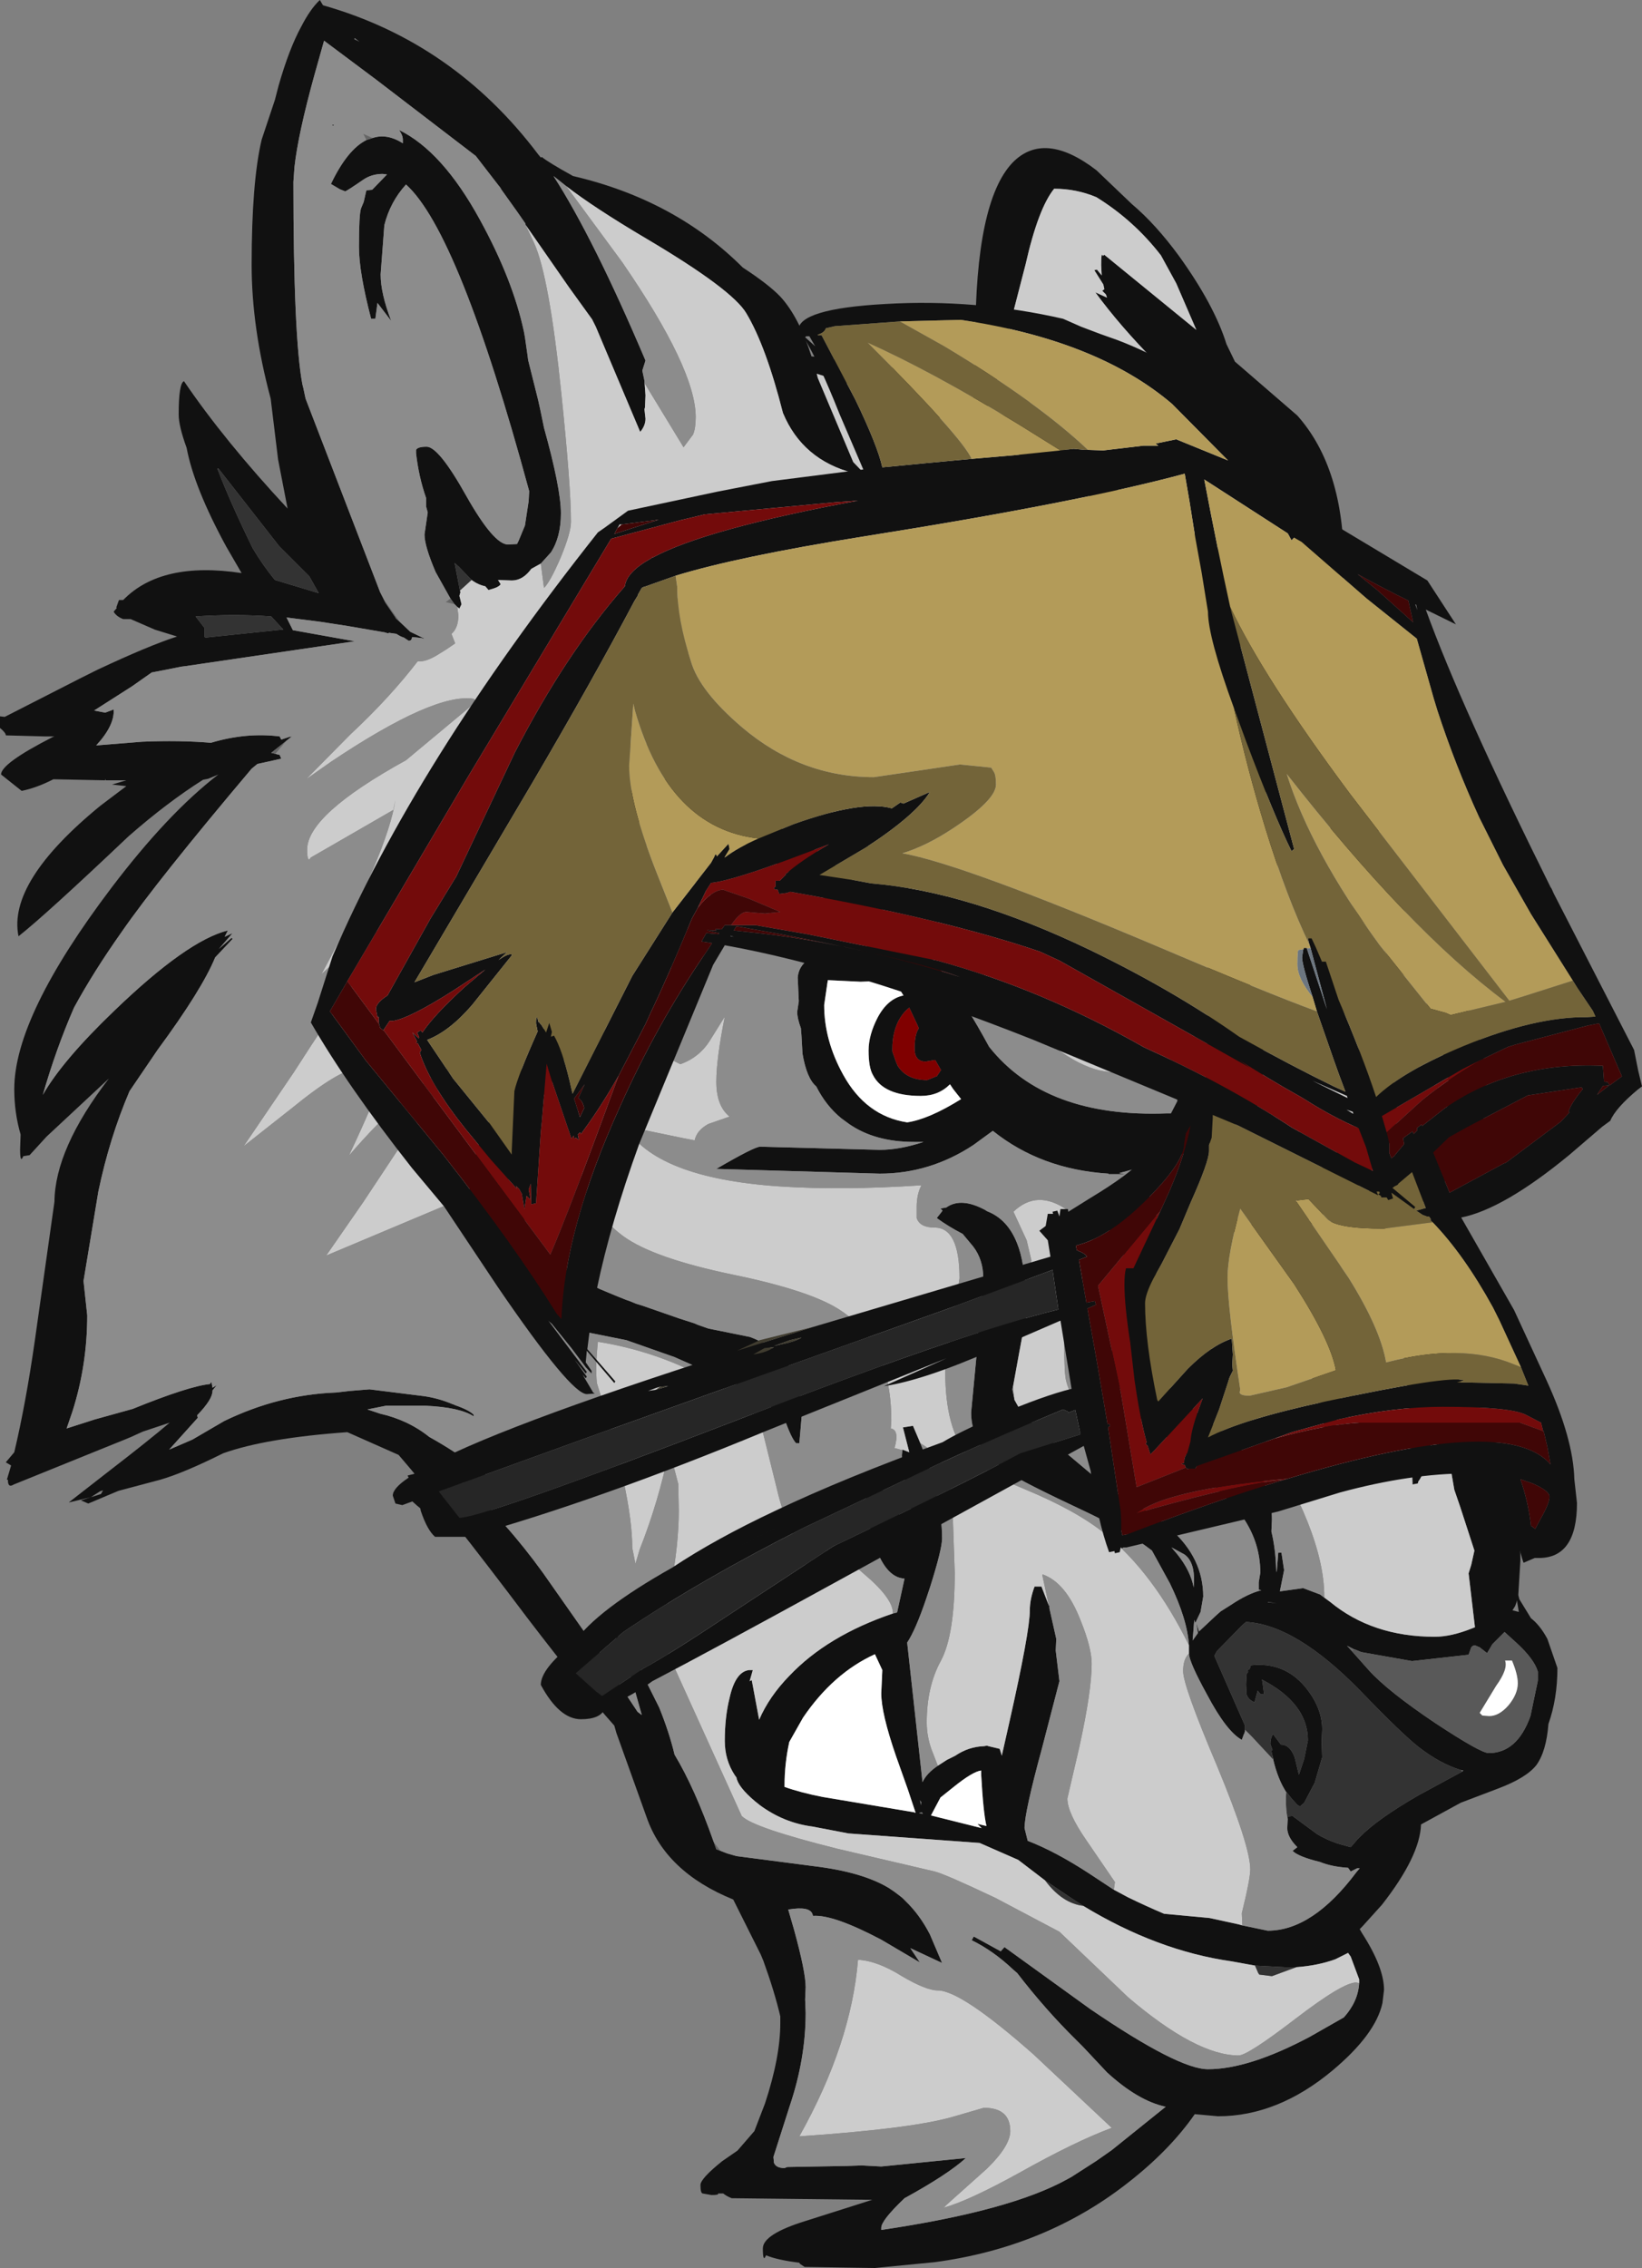 <?xml version="1.0" encoding="UTF-8" standalone="no"?>
<svg xmlns:ffdec="https://www.free-decompiler.com/flash" xmlns:xlink="http://www.w3.org/1999/xlink" ffdec:objectType="frame" height="214.5px" width="155.3px" xmlns="http://www.w3.org/2000/svg">
  <rect width="100%" height="100%" fill="#808080" stroke="none"/>
  <g transform="matrix(1.0, 0.0, 0.0, 1.0, 73.65, 214.5)">
    <use ffdec:characterId="289" height="214.5" transform="matrix(1.0, 0.0, 0.0, 1.0, -73.65, -214.5)" width="155.3" xlink:href="#shape0"/>
  </g>
  <defs>
    <g id="shape0" transform="matrix(1.0, 0.0, 0.0, 1.0, 73.65, 214.5)">
      <path d="M30.05 -198.4 L33.4 -195.2 Q35.65 -193.3 37.85 -190.3 41.2 -185.65 42.35 -181.95 L43.15 -180.3 49.05 -175.2 Q53.45 -170.25 53.45 -161.15 L53.3 -159.0 53.3 -158.8 52.85 -148.05 52.9 -146.95 Q56.9 -139.0 56.9 -133.85 L56.9 -132.85 58.25 -129.65 58.35 -129.7 Q61.25 -124.95 64.8 -119.85 66.9 -116.25 66.9 -111.35 L66.65 -109.75 66.65 -108.75 Q66.65 -106.15 61.95 -101.8 58.8 -98.85 56.55 -97.85 L57.15 -97.3 Q59.3 -95.9 60.9 -93.3 63.2 -89.45 63.65 -84.85 66.2 -82.0 68.0 -77.5 70.15 -72.05 70.15 -66.95 L69.95 -63.65 70.05 -63.25 71.15 -61.45 Q72.0 -60.8 72.7 -59.5 L73.65 -56.75 Q73.65 -53.85 72.8 -51.45 72.6 -48.85 71.65 -47.55 70.7 -46.35 68.05 -45.35 L64.5 -44.0 60.75 -41.95 Q60.65 -38.95 57.05 -34.35 L55.2 -32.3 54.95 -32.05 55.15 -31.7 Q57.25 -28.45 57.25 -26.3 L57.1 -25.05 Q56.45 -22.1 52.4 -18.7 47.2 -14.35 41.55 -14.35 L39.35 -14.55 Q36.95 -11.1 32.95 -8.0 25.2 -1.95 14.75 -0.55 L9.1 0.0 2.45 -0.1 2.0 -0.4 1.95 -0.5 Q-0.1 -0.75 -1.2 -1.2 -1.5 -0.45 -1.5 -1.85 -1.5 -3.2 2.55 -4.45 L8.85 -6.45 -4.45 -6.6 Q-4.95 -6.8 -5.25 -7.05 L-5.75 -7.05 Q-5.6 -6.9 -6.35 -6.9 L-7.2 -7.05 Q-7.4 -7.1 -7.4 -7.85 -7.4 -8.45 -5.35 -10.1 L-3.9 -11.1 -2.3 -12.95 -1.3 -15.55 Q0.15 -19.95 0.15 -23.15 L0.15 -23.8 Q-0.4 -26.15 -1.45 -29.05 L-1.7 -29.65 -4.3 -34.85 Q-10.7 -37.45 -12.5 -42.65 L-15.35 -50.6 -15.55 -51.3 Q-18.55 -54.65 -23.75 -61.45 -31.5 -71.75 -35.95 -76.9 L-40.8 -79.05 Q-48.5 -78.5 -52.55 -77.05 -56.25 -75.2 -58.5 -74.55 L-62.45 -73.5 -65.3 -72.3 -66.0 -72.6 -65.05 -72.9 -67.15 -72.4 -63.3 -75.4 Q-59.6 -78.25 -57.6 -79.95 L-60.15 -79.1 -60.7 -78.85 -61.25 -78.6 -61.85 -78.35 -64.2 -77.4 -72.35 -74.1 Q-72.9 -73.75 -72.9 -74.5 L-72.9 -74.55 -73.0 -74.55 -72.6 -75.9 -73.1 -76.2 -72.3 -77.15 Q-71.2 -81.8 -70.35 -87.75 L-68.5 -100.85 Q-68.45 -105.85 -63.35 -112.5 L-69.25 -107.0 -70.85 -105.25 -71.45 -105.15 Q-71.75 -104.4 -71.75 -105.8 L-71.7 -107.2 Q-72.3 -109.25 -72.3 -111.5 -72.3 -118.4 -63.1 -130.55 -57.75 -137.6 -53.0 -141.25 L-53.95 -140.85 -54.45 -140.75 Q-57.85 -138.6 -61.5 -135.4 -69.3 -128.0 -71.9 -125.95 -72.95 -131.1 -64.15 -138.3 L-61.7 -140.15 -63.05 -140.3 -61.7 -140.7 -63.65 -140.7 -63.7 -140.85 -63.7 -140.7 -68.6 -140.8 Q-70.15 -140.0 -71.6 -139.7 L-73.55 -141.25 Q-73.55 -142.3 -68.65 -144.8 L-68.5 -144.85 -69.35 -144.85 -73.1 -144.95 Q-73.1 -145.2 -73.65 -145.65 L-73.65 -146.75 -73.2 -146.7 -66.15 -150.3 -64.45 -151.15 Q-59.55 -153.45 -56.9 -154.3 L-59.0 -154.95 -61.3 -155.95 -62.0 -155.95 Q-62.65 -156.2 -62.9 -156.65 L-62.6 -157.0 -62.65 -157.05 -62.4 -157.75 -62.0 -157.75 Q-58.4 -161.45 -50.8 -160.3 L-52.25 -162.8 Q-55.3 -168.4 -56.0 -172.15 -56.75 -174.2 -56.75 -175.3 -56.75 -178.25 -56.25 -178.45 -52.45 -172.85 -46.45 -166.4 L-47.35 -171.05 -48.05 -176.8 Q-49.85 -183.5 -49.85 -189.45 -49.85 -197.3 -48.9 -201.3 L-47.65 -205.05 -47.3 -206.4 Q-46.3 -209.9 -45.15 -212.0 -44.3 -213.65 -43.4 -214.5 L-43.1 -214.0 Q-30.75 -210.5 -22.75 -199.9 L-22.5 -199.6 -22.4 -199.65 Q-21.8 -199.15 -19.45 -197.85 -9.8 -195.6 -3.4 -189.2 -0.95 -187.6 0.15 -186.45 1.9 -184.55 3.1 -180.8 L7.4 -180.2 Q12.75 -179.9 18.4 -176.8 L18.4 -177.0 18.65 -181.8 18.6 -182.45 Q18.6 -195.4 22.1 -199.1 25.1 -202.2 30.05 -198.4 M49.15 -162.15 L49.05 -162.85 Q47.8 -167.0 45.1 -170.95 L43.5 -173.1 Q34.55 -180.55 29.95 -186.85 L31.05 -186.35 30.95 -186.65 30.6 -187.0 30.8 -187.15 30.7 -187.6 29.85 -188.95 30.1 -189.0 30.55 -188.45 30.5 -189.4 Q30.5 -190.75 30.65 -190.3 L30.8 -190.4 39.5 -183.3 37.6 -187.7 36.15 -190.35 Q33.6 -193.65 30.05 -195.85 28.15 -196.65 26.05 -196.65 24.55 -194.8 23.35 -189.5 L21.0 -180.4 20.95 -180.25 20.95 -180.2 20.85 -179.55 20.35 -177.3 20.25 -177.05 19.75 -176.0 Q25.5 -173.25 30.05 -169.8 L34.25 -166.25 34.3 -166.2 34.8 -165.7 34.9 -165.65 35.1 -165.6 36.15 -165.05 36.1 -165.1 Q40.0 -164.5 43.9 -160.5 46.7 -157.65 49.55 -153.05 L49.4 -158.5 49.15 -162.15 M63.35 -110.35 L63.4 -111.35 Q63.4 -113.8 61.1 -120.05 L60.6 -121.4 Q58.65 -121.95 56.65 -125.7 54.5 -127.95 53.8 -129.9 53.4 -130.95 53.3 -133.2 L51.9 -136.9 50.4 -141.8 Q46.4 -149.15 41.7 -156.55 46.15 -148.35 46.1 -138.5 L47.2 -132.55 47.05 -132.1 Q44.1 -136.55 41.7 -147.35 L40.95 -150.45 Q39.3 -154.7 37.6 -157.7 34.75 -162.8 29.9 -167.2 25.4 -170.15 21.25 -172.25 14.0 -175.9 3.6 -179.15 L3.7 -178.75 7.05 -170.8 8.3 -169.5 7.5 -169.65 7.5 -169.6 7.4 -169.4 7.1 -169.75 Q2.25 -171.0 0.4 -175.45 -1.2 -181.75 -3.05 -184.85 -4.35 -187.1 -12.55 -191.95 -17.45 -194.85 -20.1 -196.9 L-21.3 -197.85 Q-17.5 -191.95 -12.6 -180.4 L-12.9 -179.45 -12.7 -178.5 -12.6 -177.1 -12.65 -175.95 -12.7 -175.8 -12.6 -174.9 Q-12.6 -174.25 -13.1 -173.65 L-17.3 -183.6 -17.65 -184.3 -19.85 -187.35 -23.95 -193.25 -23.95 -193.35 -24.75 -194.5 -26.25 -196.6 -26.3 -196.7 -26.4 -196.85 -26.45 -196.9 -28.65 -199.75 -38.05 -206.95 -43.0 -210.65 -43.9 -207.45 Q-45.45 -201.85 -45.8 -198.7 L-45.9 -197.3 Q-45.9 -182.65 -45.05 -178.15 L-44.95 -177.75 -44.75 -176.8 -37.7 -158.5 -37.2 -157.5 -36.25 -156.1 -36.2 -156.0 -35.85 -155.7 -34.85 -154.75 -33.5 -154.1 -33.6 -154.1 -33.75 -154.15 -34.6 -154.25 -34.7 -154.2 Q-34.7 -153.9 -35.0 -153.9 L-35.45 -154.2 Q-35.8 -154.3 -36.15 -154.55 L-36.85 -154.65 -36.95 -154.6 -37.3 -154.7 -40.8 -155.3 -43.4 -155.7 -46.55 -156.1 -45.95 -154.9 -40.1 -153.85 -56.1 -151.5 -56.5 -151.45 -57.75 -151.2 -59.3 -150.9 -61.15 -149.6 -64.75 -147.3 -63.7 -147.1 -62.9 -147.4 Q-62.8 -145.9 -64.55 -144.0 L-60.2 -144.35 Q-56.7 -144.5 -53.7 -144.25 -50.35 -145.25 -47.2 -144.85 L-47.05 -144.55 -46.3 -144.8 -46.05 -144.85 -46.55 -144.45 -48.0 -143.3 -47.6 -143.2 -47.2 -143.1 -47.05 -142.75 -48.15 -142.5 -49.3 -142.25 -49.85 -141.8 Q-58.8 -131.2 -62.15 -126.35 -64.8 -122.6 -66.65 -119.2 -68.35 -115.3 -69.6 -110.95 -67.75 -114.2 -62.85 -118.9 -55.95 -125.55 -52.1 -126.5 L-52.4 -125.9 -51.65 -126.25 -52.95 -124.75 -51.75 -125.8 -51.65 -125.7 -53.3 -123.95 Q-54.55 -120.9 -58.75 -115.2 L-61.4 -111.3 Q-63.3 -106.85 -64.35 -101.8 L-65.75 -93.35 -65.4 -90.1 Q-65.4 -85.4 -66.8 -81.0 L-67.35 -79.4 -64.7 -80.25 -61.1 -81.25 Q-55.8 -83.4 -53.8 -83.6 L-53.65 -83.8 -53.55 -83.25 -53.15 -83.5 -53.55 -83.0 -53.55 -82.95 Q-53.55 -82.15 -55.0 -80.65 L-54.95 -80.4 -57.65 -77.4 -55.45 -78.35 -52.45 -80.1 Q-47.3 -82.6 -41.85 -82.8 L-40.55 -82.95 -38.7 -83.1 -33.5 -82.45 Q-32.15 -82.25 -30.85 -81.7 L-30.7 -81.65 -30.6 -81.6 Q-29.3 -81.15 -28.85 -80.7 L-28.85 -80.55 Q-30.15 -81.4 -33.4 -81.55 L-37.15 -81.55 -38.9 -81.2 -37.7 -80.8 Q-35.05 -80.2 -33.05 -78.6 -28.3 -75.95 -25.7 -73.0 -27.25 -73.3 -29.9 -74.3 -25.8 -70.6 -22.3 -65.75 L-17.6 -59.05 -17.3 -59.05 -16.6 -57.5 -13.35 -52.6 -12.95 -52.3 -14.3 -57.1 -15.45 -59.7 -15.35 -59.95 -14.95 -59.4 -15.05 -59.8 -14.75 -59.85 -13.35 -57.1 -11.3 -53.0 Q-10.35 -50.65 -9.85 -48.55 -7.95 -45.4 -6.15 -40.3 L-5.9 -39.6 -4.85 -39.2 -4.15 -39.0 -3.95 -38.95 3.35 -38.0 Q7.9 -37.45 10.4 -35.95 10.95 -35.6 11.45 -35.2 L11.7 -35.0 11.75 -34.95 11.8 -34.9 12.0 -34.7 Q13.35 -33.4 14.3 -31.55 L15.45 -28.85 12.45 -30.25 13.35 -28.9 9.7 -31.05 Q5.15 -33.45 3.25 -33.3 L3.2 -33.45 Q2.95 -34.25 0.9 -33.9 L1.45 -32.0 Q2.55 -28.0 2.55 -26.55 L2.5 -25.4 2.55 -24.15 Q2.55 -19.8 1.05 -15.35 L-0.5 -10.5 -0.45 -9.95 Q-0.25 -9.45 0.55 -9.45 L0.8 -9.55 6.45 -9.65 7.85 -9.7 9.7 -9.6 17.7 -10.4 Q16.0 -8.85 11.9 -6.6 L11.85 -6.55 Q9.7 -4.5 9.7 -3.8 L9.7 -3.6 Q21.9 -5.4 27.3 -8.4 L27.75 -8.65 27.9 -8.75 30.0 -10.1 31.5 -11.15 36.6 -15.25 Q34.0 -15.8 31.05 -18.5 L28.8 -20.9 28.15 -21.55 Q25.25 -24.4 22.55 -27.9 L22.2 -28.2 Q20.3 -30.0 18.25 -31.0 L18.45 -31.35 21.0 -29.95 21.35 -30.35 29.45 -24.5 Q37.8 -18.8 40.6 -18.8 44.45 -18.8 50.2 -21.85 L53.45 -23.7 Q54.8 -25.2 54.9 -26.95 L54.9 -27.3 54.1 -29.45 53.85 -29.8 52.65 -29.2 Q51.0 -28.6 48.95 -28.45 L48.05 -28.45 47.85 -28.45 45.05 -28.6 42.85 -29.0 Q35.8 -30.0 28.8 -34.25 L27.8 -34.9 25.2 -36.65 22.65 -38.6 19.0 -40.2 6.6 -41.1 3.2 -41.75 Q0.5 -42.1 -1.75 -43.75 L-2.25 -44.15 Q-3.85 -45.5 -4.0 -46.4 L-4.15 -46.6 Q-5.1 -48.05 -5.1 -49.85 -5.1 -52.1 -4.65 -53.9 -4.1 -56.4 -2.8 -56.55 L-2.45 -56.55 -2.75 -55.5 -2.55 -55.6 -1.85 -51.85 Q-0.9 -54.05 1.0 -56.0 4.6 -59.8 10.8 -61.9 L11.2 -62.0 11.9 -65.2 Q10.05 -65.3 9.0 -68.65 8.45 -70.4 8.25 -72.3 L8.3 -74.55 8.85 -74.7 10.1 -73.25 10.45 -73.8 10.5 -73.6 10.55 -73.55 10.55 -73.5 10.65 -73.2 11.2 -71.65 11.8 -70.6 12.65 -69.1 12.85 -70.05 12.25 -73.1 Q11.65 -75.35 11.65 -76.9 L11.7 -77.35 11.7 -77.4 12.35 -77.15 11.75 -79.5 12.7 -79.65 13.4 -78.0 Q15.45 -72.9 15.45 -69.0 15.45 -68.0 14.35 -64.5 L13.95 -63.3 Q12.95 -60.35 12.15 -59.15 L12.8 -53.25 13.6 -45.95 Q14.0 -46.8 15.05 -47.5 L15.9 -48.05 16.7 -48.45 Q17.95 -49.3 19.4 -49.35 L19.7 -49.4 19.85 -49.35 20.9 -49.1 21.1 -48.45 21.8 -51.55 Q23.75 -60.2 23.75 -62.2 23.75 -63.25 24.2 -64.45 L24.85 -64.45 25.55 -62.65 25.6 -62.65 25.6 -62.4 26.25 -59.5 26.2 -58.4 26.55 -55.5 24.9 -49.15 Q23.25 -43.1 23.25 -41.6 L23.55 -40.4 Q26.15 -39.4 29.3 -37.35 L31.65 -35.8 33.05 -35.05 Q34.8 -34.2 36.45 -33.5 L40.75 -33.1 43.5 -32.5 43.85 -32.4 46.25 -31.9 Q50.5 -31.9 54.65 -37.45 L54.95 -37.8 54.7 -37.8 54.1 -37.5 53.85 -37.85 Q52.3 -37.95 51.2 -38.4 49.15 -38.9 48.6 -39.45 L49.05 -39.8 Q48.1 -40.75 48.1 -41.6 L48.15 -42.7 48.6 -42.75 50.9 -41.05 Q51.7 -40.55 52.85 -40.15 L54.1 -39.8 54.75 -40.55 54.95 -40.75 Q56.6 -42.45 60.5 -44.7 L64.65 -46.95 64.75 -47.05 64.5 -47.1 Q62.55 -47.7 60.55 -49.25 58.95 -50.5 55.0 -54.6 48.9 -60.85 44.2 -61.1 L43.85 -60.8 41.45 -58.35 41.2 -57.9 44.1 -51.3 44.1 -51.0 44.1 -50.9 44.1 -50.7 44.05 -50.65 44.05 -50.55 44.0 -50.5 43.8 -49.95 Q42.35 -50.75 40.5 -54.25 38.85 -57.25 38.8 -58.1 L38.8 -58.2 38.8 -58.4 38.8 -58.9 Q38.65 -61.35 37.0 -64.75 L35.3 -67.85 Q33.05 -69.6 29.3 -71.4 22.9 -74.4 21.7 -75.25 18.2 -77.65 18.2 -80.9 L18.8 -87.25 19.35 -93.6 Q19.35 -95.35 18.4 -96.6 L17.4 -97.8 Q16.05 -98.5 14.95 -99.3 L15.5 -100.0 15.3 -100.2 15.85 -100.3 Q17.25 -101.3 19.55 -100.05 L19.7 -99.95 Q21.65 -99.2 22.55 -96.9 23.25 -95.2 23.4 -91.8 L23.4 -90.1 22.75 -86.6 22.15 -83.3 22.1 -83.1 22.3 -82.1 22.75 -81.3 24.55 -79.3 30.2 -74.55 31.15 -73.7 Q35.3 -71.5 37.05 -69.9 40.15 -67.15 40.15 -63.5 L39.9 -62.05 39.4 -61.0 39.3 -61.3 39.15 -59.35 39.65 -60.05 39.5 -61.0 39.75 -60.2 41.35 -61.7 41.8 -62.1 42.75 -62.7 Q44.4 -63.8 45.65 -64.1 L45.4 -64.15 45.4 -64.85 45.55 -65.75 Q45.55 -68.8 43.65 -71.35 L39.5 -75.8 37.7 -77.95 Q34.7 -79.65 33.7 -80.85 31.45 -83.4 31.45 -88.0 L32.15 -92.9 32.85 -97.4 Q32.55 -97.8 31.7 -98.0 29.85 -98.5 29.85 -99.1 29.85 -99.85 30.6 -100.05 L30.85 -100.65 30.25 -100.95 Q35.55 -105.0 35.95 -97.5 L35.3 -87.9 Q35.3 -86.6 35.7 -85.45 36.15 -84.2 37.05 -83.15 L37.2 -83.0 Q38.2 -81.9 41.0 -79.85 46.65 -75.65 46.65 -70.8 L46.6 -69.65 Q47.0 -68.0 47.05 -66.0 L47.1 -65.8 47.25 -67.65 47.55 -67.65 47.8 -66.0 47.4 -64.0 47.45 -64.0 49.6 -64.3 51.2 -63.7 52.15 -63.0 Q56.15 -59.7 62.05 -59.7 63.6 -59.7 65.6 -60.5 L65.85 -60.6 65.25 -65.7 65.5 -66.5 65.8 -67.85 64.45 -72.0 63.9 -73.6 63.2 -77.65 62.95 -76.45 62.65 -77.25 61.95 -79.1 61.7 -77.9 Q61.15 -75.2 60.5 -74.4 L60.45 -74.2 59.95 -74.1 59.6 -82.6 59.45 -82.8 Q59.45 -86.95 57.0 -91.8 54.45 -96.8 50.8 -98.55 L49.8 -98.95 49.65 -99.0 49.7 -99.0 49.85 -99.0 51.3 -99.0 51.35 -99.0 52.4 -98.95 52.4 -99.0 Q52.4 -99.6 54.1 -100.75 L57.9 -103.25 58.45 -103.65 58.75 -103.85 58.95 -104.0 59.1 -104.1 59.25 -104.25 59.4 -104.35 59.5 -104.45 59.6 -104.5 Q61.6 -106.25 62.55 -108.05 L63.1 -109.3 63.2 -109.7 63.2 -109.75 63.35 -110.35 M-22.5 -161.2 L-23.4 -160.7 Q-24.2 -159.6 -25.25 -159.6 L-26.55 -159.65 -26.3 -159.25 Q-26.45 -158.95 -27.45 -158.7 L-27.75 -159.05 Q-28.45 -159.2 -29.05 -159.65 L-30.25 -160.9 -30.65 -161.25 -30.15 -158.65 -30.1 -158.5 -30.2 -158.15 -30.0 -157.35 -30.2 -156.95 -30.4 -157.1 -30.65 -157.35 -31.05 -157.9 -32.45 -160.4 Q-33.5 -162.85 -33.5 -163.95 L-33.2 -166.0 -33.2 -166.05 -33.35 -166.6 -33.35 -167.4 Q-34.05 -169.4 -34.3 -171.65 L-34.3 -171.95 Q-34.15 -172.25 -33.3 -172.25 -32.15 -172.25 -29.55 -167.6 -26.95 -163.0 -25.6 -163.0 L-24.75 -163.05 -24.6 -163.35 -24.0 -164.8 -23.65 -167.1 -23.6 -168.05 Q-30.25 -192.55 -35.25 -197.05 -36.75 -195.4 -37.3 -193.2 L-37.65 -188.55 Q-37.65 -186.75 -36.65 -184.15 L-37.95 -185.85 -38.15 -184.35 -38.55 -184.35 Q-39.7 -188.75 -39.7 -191.15 -39.7 -194.25 -39.5 -194.8 L-39.25 -195.4 -39.0 -196.5 -38.45 -196.55 -37.05 -198.0 -37.45 -198.05 Q-38.5 -198.05 -39.3 -197.5 -40.75 -196.5 -41.0 -196.4 L-41.5 -196.6 -42.35 -197.1 Q-40.8 -200.35 -39.0 -201.25 L-38.4 -201.45 Q-37.05 -201.9 -35.55 -200.95 L-35.55 -201.3 Q-35.55 -201.7 -35.9 -202.2 -31.8 -200.2 -28.25 -193.7 -25.15 -188.05 -24.1 -183.15 L-24.0 -182.6 -23.75 -180.85 -23.7 -180.45 -22.75 -176.65 -22.55 -175.75 -22.2 -174.05 Q-20.6 -168.3 -20.6 -165.95 -20.6 -163.7 -21.55 -162.25 L-22.5 -161.2 M-29.25 -101.45 Q-29.25 -106.3 -25.3 -111.9 -20.9 -118.2 -19.9 -124.4 L-19.5 -124.4 -19.35 -123.25 -19.25 -123.25 -18.9 -122.05 -18.8 -121.7 -18.8 -121.6 -18.65 -121.6 -18.6 -120.9 Q-18.6 -116.6 -22.05 -111.15 -25.55 -105.65 -25.55 -102.75 L-25.55 -102.55 -23.45 -97.85 -23.4 -97.75 -23.05 -97.05 -21.15 -95.1 -18.5 -93.4 -16.95 -92.6 -16.0 -92.2 -15.15 -91.85 -14.4 -91.55 -14.1 -91.45 -13.5 -91.2 -12.85 -91.0 -9.4 -89.8 -8.0 -89.35 -7.65 -89.2 -6.65 -88.85 -2.7 -88.05 Q1.15 -86.6 1.85 -82.95 2.2 -82.0 2.2 -80.9 L1.95 -78.0 1.65 -78.0 Q1.2 -78.45 0.55 -80.3 -0.95 -81.75 -2.75 -83.0 L-9.85 -86.15 -14.4 -87.75 -21.15 -89.1 Q-22.65 -90.05 -24.1 -92.1 L-25.8 -93.7 -26.05 -94.0 -26.15 -94.1 Q-29.25 -96.85 -29.25 -101.4 L-29.25 -101.45 M40.65 -119.1 L40.75 -121.65 40.3 -125.35 40.5 -125.35 40.85 -124.1 40.9 -125.5 40.9 -125.7 41.0 -127.1 40.8 -128.4 41.05 -128.4 41.15 -128.05 41.25 -128.4 41.55 -128.45 Q42.2 -126.65 44.8 -120.85 L45.15 -120.1 Q45.85 -118.5 45.85 -114.1 L45.7 -111.1 45.3 -109.95 Q44.75 -109.1 42.65 -107.85 42.25 -106.75 38.05 -105.3 L37.8 -105.1 Q36.6 -104.3 34.05 -104.05 L32.2 -103.55 32.75 -103.45 31.85 -103.45 31.2 -103.45 31.2 -103.5 Q24.8 -103.9 20.25 -107.55 L18.4 -106.2 Q14.3 -103.5 9.55 -103.5 L-5.9 -103.95 Q-2.3 -106.05 -1.75 -106.05 L9.55 -105.75 Q11.45 -105.75 13.7 -106.5 L12.95 -106.5 12.8 -106.5 Q9.1 -106.5 6.65 -108.2 L5.9 -108.75 Q4.45 -109.95 3.55 -111.75 2.65 -112.5 2.25 -114.85 L2.15 -116.6 2.1 -117.25 Q1.75 -118.2 1.75 -118.8 L1.9 -119.8 1.8 -122.05 Q1.9 -123.3 3.15 -123.95 L3.45 -124.65 7.3 -124.65 7.7 -124.65 8.65 -124.65 8.35 -125.0 8.15 -125.25 7.0 -126.5 7.45 -126.15 7.4 -126.2 5.1 -128.95 -0.1 -132.8 -3.2 -134.65 Q-6.35 -136.2 -9.75 -136.95 L-10.05 -137.05 -10.4 -137.1 Q-10.95 -136.75 -12.5 -136.7 L-15.3 -136.65 -16.0 -136.6 -15.75 -137.0 Q-15.2 -137.75 -14.25 -138.3 -14.15 -141.2 -11.0 -140.85 -8.85 -140.6 -5.25 -138.9 L-3.1 -137.8 Q2.1 -135.7 7.4 -130.9 L7.75 -130.55 8.4 -129.95 11.55 -126.65 11.6 -126.6 Q15.4 -123.8 19.9 -115.5 25.25 -108.75 36.75 -109.2 L38.75 -109.2 39.75 -109.75 40.2 -110.0 40.3 -110.0 40.65 -119.1 M55.0 -108.25 L55.5 -109.75 Q55.5 -114.6 53.9 -117.9 51.4 -122.45 49.45 -127.3 L50.95 -126.15 55.05 -120.85 55.15 -120.7 55.3 -120.4 56.15 -118.6 Q58.2 -114.0 58.45 -109.85 L58.45 -108.8 Q58.45 -106.5 55.25 -102.85 52.9 -100.2 50.95 -99.35 L49.9 -99.05 49.3 -99.0 48.85 -99.15 Q48.75 -99.2 48.75 -100.0 48.75 -101.45 52.15 -104.85 L52.4 -105.1 53.8 -106.6 55.0 -108.25 M38.6 -161.35 L38.15 -162.05 37.75 -162.45 38.6 -161.35 M11.3 -117.9 Q10.75 -116.75 10.75 -115.35 L10.75 -115.05 11.1 -114.05 11.25 -113.7 Q12.1 -112.35 14.05 -112.35 L14.9 -112.7 14.95 -112.7 15.35 -113.3 14.8 -114.25 13.9 -114.1 Q12.85 -114.1 12.85 -115.35 12.85 -116.65 13.25 -117.25 L13.1 -117.6 12.35 -119.2 Q11.75 -118.75 11.3 -117.9 M10.9 -121.75 L10.3 -121.75 7.75 -121.65 4.65 -121.8 4.6 -121.5 4.3 -119.45 Q4.3 -116.1 6.1 -112.85 8.25 -108.95 12.15 -108.35 14.2 -108.65 17.25 -110.55 L16.5 -111.5 16.2 -111.95 Q15.1 -110.85 13.45 -110.85 9.9 -110.85 8.9 -112.85 8.5 -113.55 8.5 -115.15 8.5 -116.6 9.35 -118.25 10.3 -120.05 11.8 -120.35 L11.05 -121.55 10.9 -121.75 M42.0 -98.8 L39.9 -100.15 39.85 -100.75 45.15 -98.55 45.8 -98.1 Q48.85 -96.0 50.75 -92.55 53.2 -88.0 53.2 -82.55 L52.7 -79.6 52.05 -76.8 51.9 -76.5 51.4 -81.15 Q50.85 -85.6 50.05 -88.3 49.15 -91.35 47.2 -93.9 45.15 -96.6 42.0 -98.8 M46.3 -63.0 L46.25 -62.95 46.4 -62.95 47.1 -62.85 46.3 -63.0 M46.65 -48.65 L46.6 -48.9 46.7 -49.0 46.5 -49.55 Q46.5 -50.1 46.75 -50.5 L47.5 -49.5 Q48.35 -49.5 48.8 -48.3 L49.2 -46.65 49.7 -48.15 50.05 -49.9 Q50.05 -53.4 45.7 -55.65 L45.75 -55.45 45.9 -54.3 45.6 -54.25 45.3 -54.6 45.0 -53.5 Q44.4 -53.75 44.25 -54.25 L44.2 -55.2 44.25 -56.15 44.4 -56.4 44.35 -56.55 44.55 -56.65 44.65 -57.0 Q47.8 -57.35 49.8 -54.95 51.4 -53.0 51.4 -50.95 L51.35 -49.75 51.4 -48.3 50.7 -45.9 49.7 -44.0 49.3 -43.65 49.15 -43.75 49.1 -43.75 48.55 -44.35 48.0 -45.05 48.0 -45.0 47.85 -45.25 Q47.05 -46.6 46.65 -48.65 M54.45 -58.5 L53.75 -58.85 54.2 -58.35 55.8 -56.55 Q57.6 -54.55 62.15 -51.5 66.4 -48.7 67.15 -48.7 69.85 -48.7 71.1 -52.2 L71.8 -55.55 71.8 -55.95 71.8 -56.4 Q71.45 -57.6 69.75 -59.15 L68.65 -60.15 67.5 -59.0 67.0 -58.15 66.3 -58.7 65.95 -58.85 Q65.7 -58.95 65.5 -58.7 L65.25 -58.0 59.9 -57.4 55.1 -58.25 54.5 -58.5 54.45 -58.5 M69.85 -62.95 L69.85 -63.15 69.65 -62.6 69.4 -62.2 70.0 -62.05 69.85 -62.95 M9.1 -58.05 Q5.15 -56.25 2.3 -52.05 L1.0 -49.75 Q0.55 -47.7 0.55 -45.6 L0.55 -45.5 Q2.1 -44.95 4.15 -44.55 L12.8 -43.1 12.95 -43.05 12.7 -43.8 12.2 -45.3 11.1 -48.4 Q9.7 -52.45 9.7 -54.35 L9.8 -56.55 9.1 -58.05 M38.35 -67.5 L37.15 -68.15 37.7 -67.5 Q38.95 -65.95 39.25 -64.35 L39.25 -64.45 Q39.45 -66.75 38.35 -67.5 M19.15 -47.05 Q18.35 -46.95 16.55 -45.5 L15.3 -44.5 14.4 -42.8 19.2 -41.6 18.8 -42.0 19.65 -41.8 Q19.35 -43.05 19.15 -46.65 L19.15 -47.05 M13.5 -44.05 L13.35 -44.25 13.45 -43.75 13.5 -44.05 M13.65 -42.95 L13.55 -43.1 13.3 -43.05 13.3 -43.0 13.65 -42.95 M-42.05 -202.7 L-42.15 -202.6 -42.25 -202.7 -42.05 -202.7 M-40.15 -210.8 L-39.65 -210.55 -40.1 -210.9 -40.15 -210.8 M-53.1 -170.2 Q-51.9 -167.05 -49.75 -162.65 -48.8 -161.05 -47.65 -159.65 L-43.5 -158.4 -44.4 -160.0 -47.25 -162.85 -53.0 -170.2 -53.1 -170.2 M-54.3 -155.1 L-54.3 -154.25 -54.2 -154.2 -47.0 -154.95 -46.85 -154.95 -48.0 -156.2 Q-51.4 -156.45 -55.15 -156.2 L-54.3 -155.1 M-65.05 -72.9 L-64.1 -73.2 -63.9 -73.55 -64.2 -73.45 -65.05 -72.9" fill="#111111" fill-rule="evenodd" stroke="none"/>
      <path d="M51.3 -99.0 L49.85 -99.0 49.9 -99.05 50.95 -99.35 51.05 -99.15 Q51.2 -99.1 51.3 -99.0 M37.2 -83.0 L37.05 -83.15 Q36.15 -84.2 35.7 -85.45 L35.6 -86.3 35.65 -86.6 37.2 -83.0 M7.7 -124.65 L8.15 -125.25 8.35 -125.0 8.65 -124.65 7.7 -124.65 M64.65 -46.95 L64.5 -47.1 64.75 -47.05 64.65 -46.95 M54.45 -58.5 L54.2 -58.35 53.75 -58.85 54.45 -58.5 M10.5 -73.6 L10.5 -73.85 10.55 -73.55 10.5 -73.6 M-37.7 -158.5 L-37.3 -157.75 -35.85 -155.7 -36.2 -156.0 -36.25 -156.1 -37.2 -157.5 -37.7 -158.5 M-46.55 -144.45 L-47.6 -143.2 -48.0 -143.3 -46.55 -144.45 M-6.15 -40.3 L-5.5 -39.45 -4.85 -39.2 -5.9 -39.6 -6.15 -40.3 M-31.05 -157.9 L-30.65 -157.35 -31.5 -157.55 -31.05 -157.9 M-39.0 -201.25 L-39.3 -201.85 -38.4 -201.45 -39.0 -201.25 M-23.45 -97.85 Q-21.65 -95.5 -18.5 -93.4 L-21.15 -95.1 -23.05 -97.05 -23.4 -97.75 -23.45 -97.85" fill="#666666" fill-rule="evenodd" stroke="none"/>
      <path d="M21.0 -180.4 L23.35 -189.5 Q24.55 -194.8 26.05 -196.65 28.15 -196.65 30.05 -195.85 33.6 -193.65 36.15 -190.35 L37.6 -187.7 39.5 -183.3 30.8 -190.4 30.65 -190.3 Q30.5 -190.75 30.5 -189.4 L30.55 -188.45 30.1 -189.0 29.85 -188.95 30.7 -187.6 30.8 -187.15 30.6 -187.0 30.95 -186.65 31.05 -186.35 29.95 -186.85 Q34.55 -180.55 43.5 -173.1 L45.1 -170.95 Q47.8 -167.0 49.05 -162.85 L49.15 -162.15 Q48.25 -162.05 47.6 -161.15 46.9 -160.2 45.95 -160.2 L43.9 -160.5 Q40.0 -164.5 36.1 -165.1 L36.15 -165.05 35.1 -165.6 34.3 -166.2 34.25 -166.25 30.05 -169.8 Q24.0 -175.3 21.0 -180.4 M-20.1 -196.9 Q-17.45 -194.85 -12.55 -191.95 -4.35 -187.1 -3.05 -184.85 -1.2 -181.75 0.4 -175.45 2.25 -171.0 7.1 -169.75 L7.4 -169.4 7.5 -169.6 7.5 -169.65 8.3 -169.5 7.05 -170.8 3.7 -178.75 3.6 -179.15 Q14.0 -175.9 21.25 -172.25 25.4 -170.15 29.9 -167.2 34.75 -162.8 37.6 -157.7 39.3 -154.7 40.95 -150.45 L41.7 -147.35 Q44.1 -136.55 47.05 -132.1 L47.2 -132.55 46.1 -138.5 Q46.15 -148.35 41.7 -156.55 46.4 -149.15 50.4 -141.8 L51.9 -136.9 53.3 -133.2 Q53.4 -130.95 53.8 -129.9 54.5 -127.95 56.65 -125.7 58.65 -121.95 60.6 -121.4 L61.1 -120.05 Q63.4 -113.8 63.4 -111.35 L63.35 -110.35 62.95 -110.8 Q62.65 -111.5 62.15 -111.7 59.45 -114.8 57.05 -119.55 L50.9 -131.4 Q49.65 -131.4 49.65 -129.05 49.65 -128.3 50.25 -126.7 L50.95 -126.15 49.45 -127.3 Q51.4 -122.45 53.9 -117.9 55.5 -114.6 55.5 -109.75 L55.0 -108.25 Q49.25 -106.05 46.85 -108.9 46.15 -109.7 45.7 -111.1 L45.85 -114.1 Q45.85 -118.5 45.15 -120.1 L44.8 -120.85 44.3 -122.55 44.1 -123.25 43.65 -128.05 Q42.6 -134.05 39.5 -136.2 L39.1 -135.8 39.0 -134.55 40.3 -128.55 40.9 -125.7 40.9 -125.5 40.85 -124.1 40.5 -125.35 40.3 -125.35 40.75 -121.65 40.65 -119.1 Q38.8 -113.1 31.7 -113.1 28.15 -113.1 23.25 -117.95 L13.9 -128.6 Q7.65 -135.85 2.8 -139.3 -4.0 -144.15 -10.8 -144.15 -15.1 -144.15 -17.25 -143.3 -20.25 -142.15 -20.25 -139.1 -20.25 -137.2 -17.95 -136.65 L-14.95 -136.35 -9.45 -132.3 -4.1 -128.05 -8.55 -126.65 Q-10.95 -125.9 -10.95 -124.1 L-10.8 -123.15 -10.35 -123.0 Q-8.35 -122.9 -7.65 -123.65 L-5.55 -125.25 -8.55 -120.45 Q-10.35 -117.5 -10.35 -115.55 L-10.1 -114.25 -9.3 -113.85 Q-7.5 -114.5 -6.5 -116.1 L-5.1 -118.35 Q-5.9 -114.35 -5.9 -112.2 -5.9 -109.9 -4.65 -108.9 L-4.2 -109.05 -6.65 -108.2 Q-7.75 -107.6 -7.95 -106.65 L-9.0 -106.85 -14.55 -108.0 Q-11.65 -103.1 0.0 -102.3 5.95 -101.9 13.5 -102.4 13.05 -101.55 13.05 -100.35 L13.05 -99.3 Q13.35 -98.4 14.75 -98.4 17.1 -98.4 17.1 -93.6 L16.45 -89.2 Q15.75 -85.55 15.75 -84.8 15.75 -79.3 17.9 -76.85 19.25 -75.3 23.4 -73.6 28.2 -71.6 30.85 -69.45 35.4 -65.8 38.8 -58.9 L38.8 -58.4 38.8 -58.2 38.8 -58.1 Q38.25 -57.6 38.25 -56.45 38.25 -55.05 41.45 -47.5 44.6 -39.9 44.6 -37.7 44.6 -36.8 43.8 -33.55 L43.85 -32.4 43.5 -32.5 40.75 -33.1 36.45 -33.5 Q34.8 -34.2 33.05 -35.05 L31.65 -35.8 31.7 -35.8 31.8 -36.5 29.1 -40.45 Q27.3 -43.05 27.3 -44.4 L28.45 -49.35 Q29.6 -54.6 29.6 -57.15 29.6 -58.65 28.55 -61.25 27.15 -64.85 24.95 -65.6 L24.95 -65.45 25.55 -62.65 24.85 -64.45 24.2 -64.45 Q23.75 -63.25 23.75 -62.2 23.75 -60.2 21.8 -51.55 L21.1 -48.45 20.9 -49.1 19.85 -49.35 19.7 -49.4 19.4 -49.35 Q17.95 -49.3 16.7 -48.45 L15.9 -48.05 15.05 -47.5 14.45 -49.05 Q14.0 -50.3 14.0 -51.6 14.0 -55.0 15.35 -57.45 16.65 -59.9 16.65 -65.75 L16.4 -73.0 Q15.8 -76.65 13.4 -78.0 L12.7 -79.65 11.75 -79.5 12.35 -77.15 11.7 -77.4 11.7 -77.35 10.95 -77.55 Q11.45 -79.25 10.6 -79.4 L10.65 -80.15 Q10.65 -87.35 5.95 -90.5 3.2 -92.4 -4.35 -93.95 -11.8 -95.5 -14.65 -97.55 -19.35 -100.95 -19.35 -108.45 L-17.45 -113.95 Q-15.6 -119.1 -15.6 -123.5 L-15.7 -124.65 Q-16.05 -125.5 -17.25 -125.85 L-18.95 -122.3 -18.9 -122.05 -19.25 -123.25 -19.35 -123.25 -19.5 -124.4 -19.9 -124.4 Q-20.9 -118.2 -25.3 -111.9 -29.25 -106.3 -29.25 -101.45 L-42.8 -95.75 -39.3 -100.8 -30.65 -113.85 Q-35.25 -111.5 -40.65 -105.2 -37.95 -110.95 -37.95 -111.65 -37.95 -112.55 -38.1 -112.75 L-38.3 -113.1 -38.55 -113.25 -39.9 -113.4 Q-41.5 -113.4 -46.1 -109.65 L-50.6 -106.1 -45.85 -113.1 Q-39.05 -123.75 -35.0 -128.0 -39.45 -126.05 -43.25 -122.35 -37.0 -133.95 -36.25 -138.85 L-36.45 -137.9 -44.25 -133.4 -44.4 -133.2 Q-44.6 -133.2 -44.6 -134.15 -44.6 -137.45 -35.25 -142.6 L-28.65 -148.1 -28.8 -148.4 Q-32.5 -149.05 -42.35 -142.45 L-44.7 -140.8 -40.5 -145.05 Q-36.8 -148.5 -34.15 -151.95 L-33.95 -151.95 Q-33.2 -151.95 -32.05 -152.7 -31.45 -153.05 -30.6 -153.65 L-30.95 -154.55 Q-30.3 -155.1 -30.3 -156.3 L-30.4 -157.1 -30.2 -156.95 -30.0 -157.35 -30.2 -158.15 -30.1 -158.5 -30.15 -158.65 -29.05 -159.65 Q-28.45 -159.2 -27.75 -159.05 L-27.45 -158.7 Q-26.45 -158.95 -26.3 -159.25 L-26.55 -159.65 -25.25 -159.6 Q-24.2 -159.6 -23.4 -160.7 L-22.5 -161.2 -22.2 -158.9 Q-21.65 -159.4 -20.65 -161.7 -19.65 -164.1 -19.65 -165.15 -19.65 -168.5 -20.55 -177.2 -21.7 -188.4 -23.15 -191.55 L-23.95 -193.25 -19.85 -187.35 -17.65 -184.3 -17.3 -183.6 -13.1 -173.65 Q-12.6 -174.25 -12.6 -174.9 L-12.7 -175.8 -12.65 -175.95 -12.6 -177.1 -12.7 -178.5 -12.65 -178.2 -9.0 -172.2 -8.1 -173.4 Q-7.85 -174.0 -7.85 -175.05 -7.85 -179.6 -14.8 -189.7 L-20.1 -196.9 M50.8 -98.55 Q54.45 -96.8 57.0 -91.8 59.45 -86.95 59.45 -82.8 L59.6 -82.6 59.95 -74.1 60.45 -74.2 60.5 -74.4 Q61.15 -75.2 61.7 -77.9 L61.95 -79.1 62.65 -77.25 62.95 -76.45 63.2 -77.65 63.9 -73.6 64.45 -72.0 65.8 -67.85 65.5 -66.5 65.25 -65.7 65.85 -60.6 65.6 -60.5 Q63.6 -59.7 62.05 -59.7 56.15 -59.7 52.15 -63.0 L51.2 -63.7 51.6 -63.4 51.6 -63.5 Q51.6 -69.65 45.3 -79.4 39.0 -89.2 39.0 -92.45 39.0 -95.35 41.5 -98.25 L42.0 -98.8 Q45.15 -96.6 47.2 -93.9 L48.95 -89.1 51.4 -81.15 51.9 -76.5 52.05 -76.8 51.85 -76.1 Q51.8 -75.9 51.9 -75.8 52.9 -77.2 54.05 -81.4 L55.1 -86.1 Q55.1 -91.1 52.55 -95.95 L50.8 -98.55 M22.75 -81.3 L22.3 -82.1 22.15 -83.3 22.75 -86.6 23.4 -90.1 23.4 -91.8 23.9 -95.3 23.45 -97.2 22.2 -99.9 Q24.45 -102.05 27.3 -100.05 29.9 -98.25 29.9 -96.05 L28.45 -92.95 Q27.0 -90.15 27.0 -87.45 27.0 -84.5 27.2 -83.85 27.55 -82.35 29.75 -79.05 24.3 -79.45 22.75 -81.3 M1.1 -151.5 L1.2 -151.8 Q-3.25 -157.8 -8.45 -157.95 -10.5 -158.05 -11.9 -157.1 -13.2 -156.15 -13.2 -154.8 -13.2 -153.45 -10.9 -152.9 L-2.65 -152.35 Q-0.9 -152.35 1.1 -151.5 M54.9 -26.95 L54.6 -27.0 Q53.35 -27.0 48.85 -23.55 44.35 -20.1 43.5 -20.1 39.5 -20.1 33.05 -25.6 L26.55 -31.8 20.5 -35.0 Q15.75 -37.25 14.75 -37.5 L5.55 -39.65 Q-2.45 -41.65 -3.5 -42.75 L-11.0 -59.3 -11.0 -59.4 Q-11.0 -60.55 -10.2 -64.5 -9.45 -68.45 -9.45 -71.65 L-9.5 -74.15 -10.35 -77.4 Q-11.35 -72.5 -13.15 -67.95 L-13.55 -66.6 -13.85 -68.1 Q-13.85 -73.1 -17.2 -83.7 -17.35 -85.25 -17.1 -87.6 -11.8 -86.75 -7.15 -84.3 -2.65 -81.95 -1.65 -79.65 L-0.2 -73.8 Q0.45 -71.0 1.15 -70.1 L1.5 -68.9 Q2.75 -64.9 4.6 -64.9 5.95 -64.9 5.6 -65.45 4.8 -66.45 4.3 -68.1 L4.55 -68.4 4.65 -69.3 Q5.0 -68.3 8.0 -65.7 10.8 -63.35 10.8 -61.95 L10.8 -61.9 Q4.6 -59.8 1.0 -56.0 -0.9 -54.05 -1.85 -51.85 L-2.55 -55.6 -2.75 -55.5 -2.45 -56.55 -2.8 -56.55 Q-4.1 -56.4 -4.65 -53.9 -5.1 -52.1 -5.1 -49.85 -5.1 -48.05 -4.15 -46.6 L-4.0 -46.4 Q-3.85 -45.5 -2.25 -44.15 L-1.75 -43.75 Q0.5 -42.1 3.2 -41.75 L6.6 -41.1 19.0 -40.2 22.65 -38.6 25.2 -36.65 Q26.8 -34.5 28.8 -34.25 35.8 -30.0 42.85 -29.0 L45.05 -28.6 45.35 -27.9 45.45 -27.75 46.65 -27.6 48.95 -28.45 Q51.0 -28.6 52.65 -29.2 L53.85 -29.8 54.1 -29.45 54.9 -27.3 54.9 -26.95 M11.65 -27.6 Q13.95 -26.25 15.05 -26.25 17.25 -26.25 24.1 -20.2 L31.5 -13.25 Q28.1 -12.0 22.75 -9.0 17.95 -6.35 15.6 -5.7 L15.9 -6.0 19.7 -9.4 Q21.9 -11.55 21.9 -12.95 21.9 -15.15 19.4 -15.15 L16.3 -14.25 Q12.3 -13.15 1.95 -12.45 6.85 -21.2 7.5 -29.15 9.35 -29.05 11.65 -27.6" fill="#cccccc" fill-rule="evenodd" stroke="none"/>
      <path d="M11.3 -117.9 Q11.75 -118.75 12.35 -119.2 L13.1 -117.6 13.25 -117.25 Q12.85 -116.65 12.85 -115.35 12.85 -114.1 13.9 -114.1 L14.8 -114.25 15.35 -113.3 14.95 -112.7 14.9 -112.7 14.05 -112.35 Q12.1 -112.35 11.25 -113.7 L11.1 -114.05 10.75 -115.05 10.75 -115.35 Q10.75 -116.75 11.3 -117.9" fill="#800000" fill-rule="evenodd" stroke="none"/>
      <path d="M34.3 -166.2 L35.1 -165.6 34.9 -165.65 34.8 -165.7 34.3 -166.2 M-29.05 -159.65 L-30.15 -158.65 -30.65 -161.25 -30.25 -160.9 -29.05 -159.65 M47.2 -93.9 Q49.15 -91.35 50.05 -88.3 50.85 -85.6 51.4 -81.15 L48.95 -89.1 47.2 -93.9 M44.1 -50.9 L44.1 -51.0 44.1 -51.3 41.2 -57.9 41.45 -58.35 43.85 -60.8 44.2 -61.1 Q48.9 -60.85 55.0 -54.6 58.95 -50.5 60.55 -49.25 62.55 -47.7 64.5 -47.1 L64.65 -46.95 60.5 -44.7 Q56.6 -42.45 54.95 -40.75 L54.75 -40.55 54.1 -39.8 52.85 -40.15 Q51.7 -40.55 50.9 -41.05 L48.6 -42.75 48.15 -42.7 48.15 -42.35 Q47.9 -43.65 48.0 -45.0 L48.0 -45.05 48.55 -44.35 49.1 -43.75 49.15 -43.75 49.3 -43.65 49.7 -44.0 50.7 -45.9 51.4 -48.3 51.35 -49.75 51.4 -50.95 Q51.4 -53.0 49.8 -54.95 47.8 -57.35 44.65 -57.0 L44.55 -56.65 44.35 -56.55 44.4 -56.4 44.25 -56.15 44.2 -55.2 44.25 -54.25 Q44.4 -53.75 45.0 -53.5 L45.3 -54.6 45.6 -54.25 45.9 -54.3 45.75 -55.45 45.7 -55.65 Q50.05 -53.4 50.05 -49.9 L49.7 -48.15 49.2 -46.65 48.8 -48.3 Q48.35 -49.5 47.5 -49.5 L46.75 -50.5 Q46.5 -50.1 46.5 -49.55 L46.7 -49.0 46.6 -48.9 46.65 -48.65 46.8 -48.05 44.75 -50.25 44.1 -50.9 M48.95 -28.45 L46.65 -27.6 45.45 -27.75 45.35 -27.9 45.05 -28.6 47.85 -28.45 48.05 -28.45 48.95 -28.45 M28.8 -34.25 Q26.8 -34.5 25.2 -36.65 L27.8 -34.9 28.8 -34.25 M-54.3 -155.1 L-55.15 -156.2 Q-51.4 -156.45 -48.0 -156.2 L-46.85 -154.95 -47.0 -154.95 -54.2 -154.2 -54.3 -154.25 -54.3 -155.1 M-53.1 -170.2 L-53.0 -170.2 -47.25 -162.85 -44.4 -160.0 -43.5 -158.4 -47.65 -159.65 Q-48.8 -161.05 -49.75 -162.65 -51.9 -167.05 -53.1 -170.2" fill="#333333" fill-rule="evenodd" stroke="none"/>
      <path d="M21.0 -180.4 Q24.0 -175.3 30.05 -169.8 25.5 -173.25 19.75 -176.0 L20.25 -177.05 20.35 -177.3 20.85 -179.55 20.95 -180.2 20.95 -180.25 21.0 -180.4 M43.9 -160.5 L45.95 -160.2 Q46.9 -160.2 47.6 -161.15 48.25 -162.05 49.15 -162.15 L49.4 -158.5 49.55 -153.05 Q46.7 -157.65 43.9 -160.5 M-20.1 -196.9 L-14.8 -189.7 Q-7.85 -179.6 -7.85 -175.05 -7.85 -174.0 -8.1 -173.4 L-9.0 -172.2 -12.65 -178.2 -12.7 -178.5 -12.9 -179.45 -12.6 -180.4 Q-17.5 -191.95 -21.3 -197.85 L-20.1 -196.9 M-23.95 -193.25 L-23.15 -191.55 Q-21.7 -188.4 -20.55 -177.2 -19.65 -168.5 -19.65 -165.15 -19.65 -164.1 -20.65 -161.7 -21.65 -159.4 -22.2 -158.9 L-22.5 -161.2 -21.55 -162.25 Q-20.6 -163.7 -20.6 -165.95 -20.6 -168.3 -22.2 -174.05 L-22.55 -175.75 -22.75 -176.65 -23.7 -180.45 -23.75 -180.85 -24.0 -182.6 -24.1 -183.15 Q-25.15 -188.05 -28.25 -193.7 -31.8 -200.2 -35.9 -202.2 -35.55 -201.7 -35.55 -201.3 L-35.55 -200.95 Q-37.05 -201.9 -38.4 -201.45 L-39.3 -201.85 -39.0 -201.25 Q-40.8 -200.35 -42.35 -197.1 L-41.5 -196.6 -41.0 -196.4 Q-40.75 -196.5 -39.3 -197.5 -38.5 -198.05 -37.45 -198.05 L-37.05 -198.0 -38.45 -196.55 -39.0 -196.5 -39.25 -195.4 -39.5 -194.8 Q-39.7 -194.25 -39.7 -191.15 -39.7 -188.75 -38.55 -184.35 L-38.15 -184.35 -37.95 -185.85 -36.65 -184.15 Q-37.65 -186.75 -37.65 -188.55 L-37.3 -193.2 Q-36.75 -195.4 -35.25 -197.05 -30.25 -192.55 -23.6 -168.05 L-23.65 -167.1 -24.0 -164.8 -24.6 -163.35 -24.75 -163.05 -25.6 -163.0 Q-26.95 -163.0 -29.55 -167.6 -32.15 -172.25 -33.3 -172.25 -34.15 -172.25 -34.3 -171.95 L-34.3 -171.65 Q-34.05 -169.4 -33.35 -167.4 L-33.35 -166.6 -33.2 -166.05 -33.2 -166.0 -33.5 -163.95 Q-33.5 -162.85 -32.45 -160.4 L-31.05 -157.9 -31.5 -157.55 -30.65 -157.35 -30.4 -157.1 -30.3 -156.3 Q-30.3 -155.1 -30.95 -154.55 L-30.6 -153.65 Q-31.45 -153.05 -32.05 -152.7 -33.2 -151.95 -33.95 -151.95 L-34.15 -151.95 Q-36.8 -148.5 -40.5 -145.05 L-44.7 -140.8 -42.35 -142.45 Q-32.5 -149.05 -28.8 -148.4 L-28.65 -148.1 -35.25 -142.6 Q-44.6 -137.45 -44.6 -134.15 -44.6 -133.2 -44.4 -133.2 L-44.25 -133.4 -36.45 -137.9 -36.25 -138.85 Q-37.0 -133.95 -43.25 -122.35 -39.45 -126.05 -35.0 -128.0 -39.05 -123.75 -45.85 -113.1 L-50.6 -106.1 -46.1 -109.65 Q-41.5 -113.4 -39.9 -113.4 L-38.55 -113.25 -38.3 -113.1 -38.1 -112.75 Q-37.95 -112.55 -37.95 -111.65 -37.95 -110.95 -40.65 -105.2 -35.25 -111.5 -30.65 -113.85 L-39.3 -100.8 -42.8 -95.75 -29.25 -101.45 -29.25 -101.4 Q-29.25 -96.85 -26.15 -94.1 L-26.05 -94.0 -25.8 -93.7 -24.1 -92.1 Q-22.65 -90.05 -21.15 -89.1 L-14.4 -87.75 -9.85 -86.15 -2.75 -83.0 Q-0.95 -81.75 0.55 -80.3 1.2 -78.45 1.65 -78.0 L1.95 -78.0 2.2 -80.9 Q2.2 -82.0 1.85 -82.95 1.15 -86.6 -2.7 -88.05 L-6.65 -88.85 -7.65 -89.2 -8.0 -89.35 -9.4 -89.8 -12.85 -91.0 -13.5 -91.2 -14.1 -91.45 -14.4 -91.55 -15.15 -91.85 -16.0 -92.2 -16.95 -92.6 -18.5 -93.4 Q-21.65 -95.5 -23.45 -97.85 L-25.55 -102.55 -25.55 -102.75 Q-25.55 -105.65 -22.05 -111.15 -18.6 -116.6 -18.6 -120.9 L-18.65 -121.6 -18.8 -121.6 -18.8 -121.7 -18.9 -122.05 -18.95 -122.3 -17.25 -125.85 Q-16.05 -125.5 -15.7 -124.65 L-15.6 -123.5 Q-15.6 -119.1 -17.45 -113.95 L-19.35 -108.45 Q-19.35 -100.95 -14.65 -97.55 -11.8 -95.5 -4.35 -93.95 3.2 -92.4 5.95 -90.5 10.65 -87.35 10.65 -80.15 L10.6 -79.4 Q11.45 -79.25 10.95 -77.55 L11.7 -77.35 11.65 -76.9 Q11.65 -75.35 12.25 -73.1 L12.85 -70.05 12.65 -69.1 11.8 -70.6 11.2 -71.65 10.65 -73.2 10.55 -73.5 10.55 -73.55 10.5 -73.85 10.5 -73.6 10.45 -73.8 10.1 -73.25 8.85 -74.7 8.3 -74.55 8.25 -72.3 Q8.45 -70.4 9.0 -68.65 10.05 -65.3 11.9 -65.2 L11.2 -62.0 10.8 -61.9 10.8 -61.95 Q10.8 -63.35 8.0 -65.7 5.0 -68.3 4.65 -69.3 L4.55 -68.4 4.3 -68.1 Q4.8 -66.45 5.6 -65.45 5.95 -64.9 4.6 -64.9 2.75 -64.9 1.5 -68.9 L1.15 -70.1 Q0.45 -71.0 -0.2 -73.8 L-1.65 -79.65 Q-2.65 -81.95 -7.15 -84.3 -11.8 -86.75 -17.1 -87.6 -17.35 -85.25 -17.2 -83.7 -13.85 -73.1 -13.85 -68.1 L-13.55 -66.6 -13.15 -67.95 Q-11.35 -72.5 -10.35 -77.4 L-9.5 -74.15 -9.45 -71.65 Q-9.45 -68.45 -10.2 -64.5 -11.0 -60.55 -11.0 -59.4 L-11.0 -59.3 -3.5 -42.75 Q-2.45 -41.65 5.55 -39.65 L14.75 -37.5 Q15.75 -37.25 20.5 -35.0 L26.55 -31.8 33.05 -25.6 Q39.5 -20.1 43.5 -20.1 44.35 -20.1 48.85 -23.55 53.35 -27.0 54.6 -27.0 L54.9 -26.95 Q54.8 -25.2 53.45 -23.7 L50.2 -21.85 Q44.45 -18.8 40.6 -18.8 37.8 -18.8 29.45 -24.5 L21.35 -30.35 21.0 -29.95 18.45 -31.35 18.25 -31.0 Q20.3 -30.0 22.2 -28.2 L22.55 -27.9 Q25.25 -24.4 28.15 -21.55 L28.8 -20.9 31.05 -18.5 Q34.0 -15.8 36.6 -15.25 L31.5 -11.15 30.0 -10.1 27.9 -8.75 27.75 -8.65 27.3 -8.4 Q21.9 -5.4 9.7 -3.6 L9.7 -3.8 Q9.7 -4.5 11.85 -6.55 L11.9 -6.6 Q16.0 -8.85 17.7 -10.4 L9.7 -9.6 7.85 -9.7 6.45 -9.65 0.8 -9.55 0.55 -9.45 Q-0.25 -9.45 -0.45 -9.95 L-0.5 -10.5 1.05 -15.35 Q2.55 -19.8 2.55 -24.15 L2.5 -25.4 2.55 -26.55 Q2.55 -28.0 1.45 -32.0 L0.9 -33.9 Q2.95 -34.25 3.2 -33.45 L3.25 -33.3 Q5.15 -33.45 9.7 -31.05 L13.35 -28.9 12.45 -30.25 15.45 -28.85 14.3 -31.55 Q13.35 -33.4 12.0 -34.7 L11.8 -34.9 11.75 -34.95 11.7 -35.0 11.45 -35.2 Q10.95 -35.6 10.4 -35.95 7.9 -37.45 3.35 -38.0 L-3.95 -38.95 -4.15 -39.0 -4.85 -39.2 -5.5 -39.45 -6.15 -40.3 Q-7.95 -45.4 -9.85 -48.55 -10.35 -50.65 -11.3 -53.0 L-13.35 -57.1 -14.75 -59.85 -15.05 -59.8 -14.95 -59.4 -15.35 -59.95 -15.45 -59.7 -14.3 -57.1 -12.95 -52.3 -13.35 -52.6 -16.6 -57.5 -17.3 -59.05 -17.6 -59.05 -22.3 -65.75 Q-25.8 -70.6 -29.9 -74.3 -27.25 -73.3 -25.7 -73.0 -28.3 -75.95 -33.05 -78.6 -35.05 -80.2 -37.7 -80.8 L-38.9 -81.2 -37.15 -81.55 -33.4 -81.55 Q-30.15 -81.4 -28.85 -80.55 L-28.85 -80.7 Q-29.3 -81.15 -30.6 -81.6 L-30.7 -81.65 -30.85 -81.7 Q-32.15 -82.25 -33.5 -82.45 L-38.7 -83.1 -40.55 -82.95 -41.85 -82.8 Q-47.3 -82.6 -52.45 -80.1 L-55.45 -78.35 -57.65 -77.4 -54.95 -80.4 -55.0 -80.65 Q-53.55 -82.15 -53.55 -82.95 L-53.55 -83.0 -53.15 -83.5 -53.55 -83.25 -53.65 -83.8 -53.8 -83.6 Q-55.8 -83.4 -61.1 -81.25 L-64.7 -80.25 -67.35 -79.4 -66.8 -81.0 Q-65.4 -85.4 -65.4 -90.1 L-65.75 -93.35 -64.35 -101.8 Q-63.3 -106.85 -61.4 -111.3 L-58.75 -115.2 Q-54.55 -120.9 -53.3 -123.95 L-51.65 -125.7 -51.75 -125.8 -52.95 -124.75 -51.65 -126.25 -52.4 -125.9 -52.1 -126.5 Q-55.95 -125.55 -62.85 -118.9 -67.75 -114.2 -69.6 -110.95 -68.35 -115.3 -66.65 -119.2 -64.8 -122.6 -62.15 -126.35 -58.8 -131.2 -49.85 -141.8 L-49.3 -142.25 -48.15 -142.5 -47.05 -142.75 -47.2 -143.1 -47.6 -143.2 -46.55 -144.45 -46.05 -144.85 -46.3 -144.8 -47.05 -144.55 -47.2 -144.85 Q-50.35 -145.25 -53.7 -144.25 -56.7 -144.5 -60.2 -144.35 L-64.55 -144.0 Q-62.8 -145.9 -62.9 -147.4 L-63.7 -147.1 -64.75 -147.3 -61.15 -149.6 -59.3 -150.9 -57.75 -151.2 -56.5 -151.45 -56.1 -151.5 -40.1 -153.85 -45.95 -154.9 -46.55 -156.1 -43.4 -155.7 -40.8 -155.3 -37.3 -154.7 -36.95 -154.6 -36.85 -154.65 -36.15 -154.55 Q-35.8 -154.3 -35.45 -154.2 L-35.0 -153.9 Q-34.7 -153.9 -34.7 -154.2 L-34.6 -154.25 -33.75 -154.15 -33.6 -154.1 -33.5 -154.1 -34.85 -154.75 -35.85 -155.7 -37.3 -157.75 -37.7 -158.5 -44.75 -176.8 -44.95 -177.75 -45.05 -178.15 Q-45.9 -182.65 -45.9 -197.3 L-45.8 -198.7 Q-45.45 -201.85 -43.9 -207.45 L-43.0 -210.65 -38.05 -206.95 -28.65 -199.75 -26.45 -196.9 -26.4 -196.85 -26.3 -196.7 -26.25 -196.6 -24.75 -194.5 -23.95 -193.35 -23.95 -193.25 M13.4 -78.0 Q15.8 -76.65 16.4 -73.0 L16.65 -65.75 Q16.65 -59.9 15.35 -57.45 14.0 -55.0 14.0 -51.6 14.0 -50.3 14.45 -49.05 L15.05 -47.5 Q14.0 -46.8 13.6 -45.95 L12.8 -53.25 12.15 -59.15 Q12.95 -60.35 13.95 -63.3 L14.35 -64.5 Q15.45 -68.0 15.45 -69.0 15.45 -72.9 13.4 -78.0 M25.55 -62.65 L24.95 -65.45 24.95 -65.6 Q27.15 -64.85 28.55 -61.25 29.6 -58.65 29.6 -57.15 29.6 -54.6 28.45 -49.35 L27.3 -44.4 Q27.3 -43.05 29.1 -40.45 L31.8 -36.5 31.7 -35.8 31.65 -35.8 29.3 -37.35 Q26.15 -39.4 23.55 -40.4 L23.25 -41.6 Q23.25 -43.1 24.9 -49.15 L26.55 -55.5 26.2 -58.4 26.25 -59.5 25.6 -62.4 25.6 -62.65 25.55 -62.65 M43.85 -32.4 L43.8 -33.55 Q44.6 -36.8 44.6 -37.7 44.6 -39.9 41.45 -47.5 38.25 -55.05 38.25 -56.45 38.25 -57.6 38.8 -58.1 38.85 -57.25 40.5 -54.25 42.35 -50.75 43.8 -49.95 L44.0 -50.5 44.05 -50.55 44.05 -50.65 44.1 -50.7 44.1 -50.9 44.75 -50.25 46.8 -48.05 46.65 -48.65 Q47.05 -46.6 47.85 -45.25 L48.0 -45.0 Q47.9 -43.65 48.15 -42.35 L48.15 -42.7 48.1 -41.6 Q48.1 -40.75 49.05 -39.8 L48.6 -39.45 Q49.15 -38.9 51.2 -38.4 52.3 -37.95 53.85 -37.85 L54.1 -37.5 54.7 -37.8 54.95 -37.8 54.65 -37.45 Q50.5 -31.9 46.25 -31.9 L43.85 -32.4 M38.8 -58.9 Q35.4 -65.8 30.85 -69.45 28.2 -71.6 23.4 -73.6 19.25 -75.3 17.9 -76.85 15.75 -79.3 15.75 -84.8 15.75 -85.55 16.45 -89.2 L17.1 -93.6 Q17.1 -98.4 14.75 -98.4 13.35 -98.4 13.05 -99.3 L13.05 -100.35 Q13.05 -101.55 13.5 -102.4 5.95 -101.9 0.0 -102.3 -11.65 -103.1 -14.55 -108.0 L-9.0 -106.85 -7.95 -106.65 Q-7.75 -107.6 -6.65 -108.2 L-4.2 -109.05 -4.65 -108.9 Q-5.9 -109.9 -5.9 -112.2 -5.9 -114.35 -5.1 -118.35 L-6.5 -116.1 Q-7.5 -114.5 -9.3 -113.85 L-10.1 -114.25 -10.35 -115.55 Q-10.35 -117.5 -8.55 -120.45 L-5.55 -125.25 -7.65 -123.65 Q-8.35 -122.9 -10.35 -123.0 L-10.8 -123.15 -10.95 -124.1 Q-10.95 -125.9 -8.55 -126.65 L-4.1 -128.05 -9.45 -132.3 -14.95 -136.35 -17.95 -136.65 Q-20.25 -137.2 -20.25 -139.1 -20.25 -142.15 -17.25 -143.3 -15.1 -144.15 -10.8 -144.15 -4.0 -144.15 2.8 -139.3 7.65 -135.85 13.9 -128.6 L23.25 -117.95 Q28.15 -113.1 31.7 -113.1 38.8 -113.1 40.65 -119.1 L40.3 -110.0 40.2 -110.0 39.75 -109.75 38.75 -109.2 36.75 -109.2 Q25.25 -108.75 19.9 -115.5 15.4 -123.8 11.6 -126.6 L11.55 -126.65 8.4 -129.95 7.75 -130.55 7.4 -130.9 Q2.1 -135.7 -3.1 -137.8 L-5.25 -138.9 Q-8.85 -140.6 -11.0 -140.85 -14.15 -141.2 -14.25 -138.3 -15.2 -137.75 -15.75 -137.0 L-16.0 -136.6 -15.3 -136.65 -12.5 -136.7 Q-10.95 -136.75 -10.4 -137.1 L-10.05 -137.05 -9.75 -136.95 Q-6.35 -136.2 -3.2 -134.65 L-0.1 -132.8 5.1 -128.95 7.4 -126.2 7.45 -126.15 7.0 -126.5 8.15 -125.25 7.7 -124.65 7.3 -124.65 3.45 -124.65 3.15 -123.95 Q1.9 -123.3 1.8 -122.05 L1.9 -119.8 1.75 -118.8 Q1.75 -118.2 2.1 -117.25 L2.15 -116.6 2.25 -114.85 Q2.65 -112.5 3.55 -111.75 4.45 -109.95 5.9 -108.75 L6.65 -108.2 Q9.1 -106.5 12.8 -106.5 L12.95 -106.5 13.7 -106.5 Q11.45 -105.75 9.55 -105.75 L-1.75 -106.05 Q-2.3 -106.05 -5.9 -103.95 L9.55 -103.5 Q14.3 -103.5 18.4 -106.2 L20.25 -107.55 Q24.8 -103.9 31.2 -103.5 L31.2 -103.45 31.85 -103.45 32.75 -103.45 32.2 -103.55 34.05 -104.05 Q36.6 -104.3 37.8 -105.1 L38.05 -105.3 Q42.25 -106.75 42.65 -107.85 44.75 -109.1 45.3 -109.95 L45.7 -111.1 Q46.15 -109.7 46.85 -108.9 49.25 -106.05 55.0 -108.25 L53.8 -106.6 52.4 -105.1 52.15 -104.85 Q48.75 -101.45 48.75 -100.0 48.75 -99.2 48.85 -99.15 L49.3 -99.0 49.9 -99.05 49.85 -99.0 49.7 -99.0 49.65 -99.0 49.8 -98.95 50.8 -98.55 52.55 -95.95 Q55.1 -91.1 55.1 -86.1 L54.05 -81.4 Q52.9 -77.2 51.9 -75.8 51.8 -75.9 51.85 -76.1 L52.05 -76.8 52.7 -79.6 53.2 -82.55 Q53.2 -88.0 50.75 -92.55 48.85 -96.0 45.8 -98.1 L45.15 -98.55 39.85 -100.75 39.9 -100.15 42.0 -98.8 41.5 -98.25 Q39.0 -95.35 39.0 -92.45 39.0 -89.2 45.3 -79.4 51.6 -69.65 51.6 -63.5 L51.6 -63.4 51.2 -63.7 49.6 -64.3 47.45 -64.0 47.4 -64.0 47.8 -66.0 47.55 -67.65 47.25 -67.65 47.1 -65.8 47.05 -66.0 Q47.0 -68.0 46.6 -69.65 L46.65 -70.8 Q46.65 -75.65 41.0 -79.85 38.2 -81.9 37.2 -83.0 L35.65 -86.6 35.6 -86.3 35.7 -85.45 Q35.3 -86.6 35.3 -87.9 L35.95 -97.5 Q35.55 -105.0 30.25 -100.95 L30.85 -100.65 30.6 -100.05 Q29.85 -99.85 29.85 -99.1 29.85 -98.5 31.7 -98.0 32.55 -97.8 32.85 -97.4 L32.15 -92.9 31.45 -88.0 Q31.45 -83.4 33.7 -80.85 34.7 -79.65 37.7 -77.95 L39.5 -75.8 43.65 -71.35 Q45.55 -68.8 45.55 -65.75 L45.4 -64.85 45.4 -64.15 45.65 -64.1 Q44.4 -63.8 42.75 -62.7 L41.8 -62.1 41.35 -61.7 39.75 -60.2 39.5 -61.0 39.65 -60.05 39.15 -59.35 39.3 -61.3 39.4 -61.0 39.9 -62.05 40.15 -63.5 Q40.15 -67.15 37.05 -69.9 35.3 -71.5 31.15 -73.7 L30.2 -74.55 24.55 -79.3 22.75 -81.3 Q24.3 -79.45 29.75 -79.05 27.55 -82.35 27.2 -83.85 27.0 -84.5 27.0 -87.45 27.0 -90.15 28.45 -92.95 L29.9 -96.05 Q29.9 -98.25 27.3 -100.05 24.45 -102.05 22.2 -99.9 L23.45 -97.2 23.9 -95.3 23.4 -91.8 Q23.25 -95.2 22.55 -96.9 21.65 -99.2 19.7 -99.95 L19.55 -100.05 Q17.25 -101.3 15.85 -100.3 L15.3 -100.2 15.5 -100.0 14.95 -99.3 Q16.05 -98.5 17.4 -97.8 L18.4 -96.6 Q19.35 -95.35 19.35 -93.6 L18.8 -87.25 18.2 -80.9 Q18.2 -77.65 21.7 -75.25 22.9 -74.4 29.3 -71.4 33.05 -69.6 35.3 -67.85 L37.0 -64.75 Q38.65 -61.35 38.8 -58.9 M40.9 -125.7 L40.3 -128.55 39.0 -134.55 39.1 -135.8 39.5 -136.2 Q42.6 -134.05 43.65 -128.05 L44.1 -123.25 44.3 -122.55 44.8 -120.85 Q42.2 -126.65 41.55 -128.45 L41.25 -128.4 41.15 -128.05 41.05 -128.4 40.8 -128.4 41.0 -127.1 40.9 -125.7 M50.95 -126.15 L50.25 -126.7 Q49.65 -128.3 49.65 -129.05 49.65 -131.4 50.9 -131.4 L57.05 -119.55 Q59.45 -114.8 62.15 -111.7 62.65 -111.5 62.95 -110.8 L63.35 -110.35 63.2 -109.75 63.2 -109.7 63.1 -109.3 62.55 -108.05 Q61.6 -106.25 59.6 -104.5 L59.5 -104.45 59.4 -104.35 59.25 -104.25 59.1 -104.1 58.95 -104.0 58.75 -103.85 58.45 -103.65 57.9 -103.25 54.1 -100.75 Q52.4 -99.6 52.4 -99.0 L52.4 -98.95 51.35 -99.0 51.3 -99.0 Q51.2 -99.1 51.05 -99.15 L50.95 -99.35 Q52.9 -100.2 55.25 -102.85 58.45 -106.5 58.45 -108.8 L58.45 -109.85 Q58.2 -114.0 56.15 -118.6 L55.3 -120.4 55.15 -120.7 55.05 -120.85 50.95 -126.15 M22.3 -82.1 L22.1 -83.1 22.15 -83.3 22.3 -82.1 M1.1 -151.5 Q-0.9 -152.35 -2.65 -152.35 L-10.9 -152.9 Q-13.2 -153.45 -13.2 -154.8 -13.2 -156.15 -11.9 -157.1 -10.5 -158.05 -8.45 -157.95 -3.25 -157.8 1.2 -151.8 L1.1 -151.5 M38.35 -67.5 Q39.45 -66.75 39.25 -64.45 L39.25 -64.35 Q38.95 -65.95 37.7 -67.5 L37.15 -68.15 38.35 -67.5 M11.65 -27.6 Q9.35 -29.05 7.5 -29.15 6.85 -21.2 1.95 -12.45 12.3 -13.15 16.3 -14.25 L19.4 -15.15 Q21.9 -15.15 21.9 -12.95 21.9 -11.55 19.7 -9.4 L15.9 -6.0 15.6 -5.7 Q17.95 -6.35 22.75 -9.0 28.1 -12.0 31.5 -13.25 L24.1 -20.2 Q17.25 -26.25 15.05 -26.25 13.95 -26.25 11.65 -27.6 M-42.05 -202.7 L-42.25 -202.7 -42.15 -202.6 -42.05 -202.7" fill="#8c8c8c" fill-rule="evenodd" stroke="none"/>
      <path d="M54.2 -58.35 L54.45 -58.5 54.5 -58.5 55.1 -58.25 59.9 -57.4 65.25 -58.0 65.5 -58.7 Q65.7 -58.95 65.95 -58.85 L66.3 -58.7 67.0 -58.15 67.5 -59.0 68.65 -60.15 69.75 -59.15 Q71.45 -57.6 71.8 -56.4 L71.8 -55.95 71.8 -55.55 71.1 -52.2 Q69.85 -48.7 67.15 -48.7 66.4 -48.7 62.15 -51.5 57.6 -54.55 55.8 -56.55 L54.2 -58.35 M69.35 -57.45 L68.7 -57.45 Q69.0 -56.65 67.85 -55.05 L66.3 -52.5 66.55 -52.25 67.2 -52.2 Q68.15 -52.2 69.05 -53.25 69.9 -54.3 69.9 -55.3 69.9 -56.15 69.35 -57.45" fill="#595959" fill-rule="evenodd" stroke="none"/>
      <path d="M10.9 -121.75 L11.05 -121.55 11.8 -120.35 Q10.3 -120.05 9.35 -118.25 8.5 -116.6 8.5 -115.15 8.5 -113.55 8.9 -112.85 9.9 -110.85 13.45 -110.85 15.1 -110.85 16.2 -111.95 L16.5 -111.5 17.25 -110.55 Q14.2 -108.65 12.15 -108.35 8.25 -108.95 6.1 -112.85 4.3 -116.1 4.3 -119.45 L4.6 -121.5 4.65 -121.8 7.75 -121.65 10.3 -121.75 10.9 -121.75 M69.35 -57.45 Q69.9 -56.15 69.9 -55.3 69.9 -54.3 69.05 -53.25 68.15 -52.2 67.2 -52.2 L66.55 -52.25 66.3 -52.5 67.85 -55.05 Q69.0 -56.65 68.7 -57.45 L69.35 -57.45 M9.1 -58.05 L9.8 -56.55 9.7 -54.35 Q9.7 -52.45 11.1 -48.4 L12.2 -45.3 12.7 -43.8 12.95 -43.05 12.8 -43.1 4.15 -44.55 Q2.1 -44.95 0.55 -45.5 L0.55 -45.6 Q0.55 -47.7 1.0 -49.75 L2.3 -52.05 Q5.15 -56.25 9.1 -58.05 M19.15 -47.05 L19.15 -46.65 Q19.35 -43.05 19.65 -41.8 L18.8 -42.0 19.2 -41.6 14.4 -42.8 15.3 -44.5 16.55 -45.5 Q18.35 -46.95 19.15 -47.05" fill="#ffffff" fill-rule="evenodd" stroke="none"/>
      <path d="M3.25 -89.0 L25.7 -95.65 25.45 -97.2 24.65 -98.1 25.25 -98.55 25.45 -99.7 25.95 -99.7 25.9 -99.9 26.35 -100.0 26.55 -99.45 26.65 -100.15 27.35 -100.15 27.4 -99.9 29.4 -101.15 Q33.3 -103.5 34.45 -104.9 35.8 -106.5 37.0 -109.0 L37.7 -110.35 37.7 -110.5 24.1 -116.15 Q6.95 -122.95 -5.1 -125.1 L-6.2 -123.25 -13.2 -106.3 Q-15.9 -98.85 -17.2 -92.6 L-17.6 -90.2 -17.9 -88.5 -18.1 -86.9 -15.45 -83.85 -15.55 -83.7 -18.15 -86.75 -18.25 -85.65 -17.7 -84.85 -17.7 -84.6 -18.25 -85.2 -19.6 -87.0 -22.95 -91.15 -18.15 -84.75 -18.25 -84.6 -19.3 -85.9 -18.15 -84.3 -18.25 -84.15 -18.55 -84.5 -17.55 -82.8 -17.4 -82.7 -18.15 -82.65 Q-19.65 -82.65 -26.55 -92.75 L-31.65 -100.4 -34.7 -104.05 Q-40.8 -111.8 -44.25 -117.8 L-43.6 -119.65 -42.2 -124.05 Q-34.4 -142.3 -17.1 -164.15 L-16.45 -164.6 -14.25 -166.2 -5.8 -168.0 -0.65 -169.0 8.0 -170.1 5.75 -175.35 Q3.85 -180.15 2.4 -182.55 L2.25 -182.55 Q1.85 -182.55 1.85 -183.25 1.85 -185.3 10.1 -185.75 18.6 -186.25 26.9 -184.35 L28.6 -183.6 30.45 -182.9 32.0 -182.35 Q34.9 -181.25 37.5 -179.7 41.3 -177.4 43.8 -173.85 L48.3 -167.65 48.3 -167.4 52.35 -165.0 61.35 -159.6 64.05 -155.45 61.2 -156.85 Q64.55 -147.6 73.0 -130.6 L73.1 -130.45 73.3 -130.0 80.9 -115.2 81.3 -113.2 81.65 -111.75 81.25 -111.45 Q79.15 -109.7 78.65 -108.5 L77.9 -107.95 74.75 -105.25 Q68.55 -100.15 64.55 -99.35 L69.55 -90.6 72.6 -84.0 Q75.15 -78.45 75.25 -74.6 L75.5 -72.35 Q75.5 -67.15 71.9 -67.15 L71.5 -67.15 70.45 -66.7 Q70.25 -67.15 69.35 -70.75 68.65 -73.6 68.5 -74.95 L65.25 -75.15 Q59.75 -75.15 53.1 -73.35 L47.25 -71.55 32.9 -68.15 32.6 -68.15 32.45 -68.05 32.4 -68.15 32.35 -68.15 32.25 -67.7 31.8 -67.6 31.75 -67.8 31.25 -67.7 Q30.15 -70.7 29.5 -75.4 L28.85 -77.75 5.45 -64.9 Q-6.3 -58.45 -11.95 -55.5 -13.3 -54.5 -15.05 -53.65 L-16.0 -53.15 -16.45 -52.9 Q-16.85 -51.9 -18.7 -51.9 -20.75 -51.9 -22.5 -55.15 -22.5 -56.7 -19.35 -59.15 -17.25 -62.2 -10.05 -66.25 -6.0 -68.95 -0.25 -71.65 6.15 -74.7 15.5 -78.1 17.15 -79.1 20.6 -80.6 25.05 -82.5 27.7 -83.15 L26.65 -89.6 20.3 -86.85 Q13.7 -83.95 9.95 -83.4 L15.9 -86.05 -1.35 -79.1 Q-17.05 -72.6 -29.4 -69.15 L-32.5 -69.15 Q-33.25 -69.8 -33.85 -71.6 L-33.9 -71.85 -34.2 -72.1 -34.65 -72.5 -35.6 -72.15 -36.25 -72.3 -36.5 -73.05 Q-36.5 -73.75 -35.0 -74.75 L-35.1 -74.95 -34.5 -75.1 Q-28.85 -78.7 -7.1 -85.75 L-3.95 -86.75 3.25 -89.0 M29.25 -171.95 L30.7 -171.9 34.5 -172.35 35.9 -172.35 35.65 -172.55 37.6 -172.95 42.5 -170.95 42.25 -171.2 37.2 -176.3 Q30.1 -182.35 17.2 -184.25 L11.45 -184.1 5.3 -183.65 4.45 -183.45 Q4.35 -183.05 3.7 -182.85 L3.7 -182.8 4.05 -182.8 7.25 -176.7 Q9.35 -172.35 9.8 -170.3 L13.95 -170.7 18.25 -171.1 22.3 -171.45 26.65 -171.9 27.9 -172.05 28.95 -171.95 29.25 -171.95 M75.55 -121.05 L71.15 -128.05 68.5 -132.7 67.5 -134.7 66.25 -137.2 Q64.0 -142.1 62.3 -147.3 L61.95 -148.45 60.35 -154.1 55.6 -157.9 49.45 -163.25 48.75 -163.65 48.5 -163.4 48.15 -164.05 40.25 -169.15 Q41.5 -162.55 42.7 -157.1 L42.8 -156.7 48.75 -134.2 48.5 -134.0 Q46.85 -137.35 44.2 -144.4 L43.05 -147.55 Q40.6 -154.25 40.6 -156.65 L40.0 -160.35 39.4 -163.65 38.85 -167.1 38.4 -169.7 Q28.45 -167.0 7.95 -163.75 -3.9 -161.85 -9.75 -160.05 L-12.7 -159.0 -12.75 -159.0 -12.95 -158.9 -13.35 -158.2 -13.25 -158.3 -13.65 -157.65 Q-17.65 -150.1 -23.25 -140.55 L-34.45 -121.6 -32.65 -122.3 -25.7 -124.45 -26.5 -123.7 Q-25.5 -124.4 -25.2 -124.2 L-29.0 -119.45 Q-31.15 -116.95 -33.25 -116.15 L-31.0 -112.8 -30.9 -112.65 -30.8 -112.5 -27.3 -108.2 -25.25 -105.3 -25.25 -105.65 -25.0 -111.3 Q-24.7 -112.7 -22.8 -116.95 L-22.95 -117.7 Q-22.95 -118.85 -22.7 -117.75 L-22.7 -117.9 -22.5 -117.6 -22.5 -117.65 -22.0 -116.85 -21.7 -117.75 -21.45 -116.9 -21.55 -116.45 -21.25 -116.55 Q-20.5 -115.25 -19.8 -112.35 L-19.5 -111.05 -13.85 -122.2 -10.05 -128.2 -6.4 -132.9 -6.1 -133.45 Q-5.95 -133.9 -5.85 -133.5 L-4.75 -134.7 -4.65 -134.2 -5.1 -133.45 -5.1 -133.4 Q-3.85 -134.35 -1.9 -135.2 L1.4 -136.55 Q7.85 -138.85 10.7 -138.05 L11.5 -138.6 11.8 -138.5 14.3 -139.6 Q13.0 -137.45 8.25 -134.35 L3.85 -131.75 7.15 -131.25 8.75 -130.95 Q17.9 -130.2 29.45 -124.65 37.4 -120.8 43.55 -116.45 48.5 -113.7 52.5 -111.75 L53.6 -111.25 53.0 -112.85 52.5 -114.25 50.9 -118.85 50.5 -120.2 Q49.5 -123.25 49.5 -123.95 L49.6 -124.65 49.65 -124.75 49.65 -124.85 49.95 -124.85 49.95 -124.8 51.85 -119.05 50.3 -124.85 50.2 -125.15 50.05 -125.75 50.4 -125.75 50.8 -124.9 51.4 -123.5 51.4 -123.55 51.75 -123.55 52.95 -119.95 Q55.2 -114.7 56.5 -110.75 59.05 -113.2 64.85 -115.6 71.55 -118.35 76.45 -118.3 L77.25 -118.35 77.0 -118.9 75.55 -121.05 M60.0 -155.65 L59.55 -157.7 Q57.1 -158.9 54.75 -160.2 L56.6 -158.7 60.0 -155.65 M60.2 -157.35 L60.4 -156.8 60.3 -157.3 60.2 -157.35 M2.6 -182.7 L2.5 -182.6 3.45 -181.75 2.9 -182.7 2.6 -182.7 M-37.8 -117.65 L-37.85 -118.15 -37.8 -118.3 -37.95 -118.3 -38.1 -119.05 Q-38.1 -119.65 -37.0 -120.35 L-32.95 -127.6 -30.5 -131.6 -24.95 -143.35 Q-20.1 -152.75 -14.55 -159.05 -14.4 -160.4 -12.05 -161.7 L-11.9 -161.85 -11.95 -161.75 Q-7.0 -164.45 7.5 -167.15 L5.35 -167.0 -7.0 -165.85 -9.3 -165.3 -15.85 -163.55 -29.35 -141.1 -40.8 -121.7 -42.45 -118.85 -39.05 -114.2 -31.7 -105.25 Q-25.0 -96.7 -21.0 -90.25 L-20.55 -89.75 Q-20.25 -98.3 -15.05 -109.75 -11.55 -117.6 -6.9 -124.4 L-6.3 -125.3 -7.3 -125.45 -6.85 -126.25 -5.7 -126.15 -5.65 -126.2 -5.65 -126.25 -5.9 -126.3 -6.75 -126.5 -6.7 -126.55 -6.15 -126.5 -5.9 -126.5 -6.0 -126.65 -5.4 -126.6 -5.1 -127.0 -4.5 -127.0 -2.2 -127.0 2.7 -126.15 15.0 -123.65 Q24.9 -120.95 34.55 -115.45 42.4 -111.9 48.55 -107.85 L54.5 -104.55 56.2 -103.75 55.55 -106.0 54.85 -107.8 Q52.4 -108.85 49.8 -110.5 L49.3 -110.8 Q46.6 -112.3 43.55 -114.25 L44.6 -113.5 26.55 -123.65 24.7 -124.5 Q15.75 -127.55 1.7 -130.05 L1.15 -130.15 1.05 -130.15 0.8 -130.05 0.05 -129.95 -0.1 -130.35 Q-0.7 -130.4 -0.3 -130.65 L-0.3 -131.2 0.1 -131.2 0.7 -131.8 0.6 -131.85 0.75 -131.9 Q1.95 -133.0 4.75 -134.65 L2.1 -133.65 Q-4.35 -131.2 -6.4 -131.0 L-6.85 -130.3 -7.65 -128.65 -8.2 -127.65 Q-10.4 -122.3 -12.1 -118.75 L-12.6 -117.65 -15.15 -112.75 Q-16.8 -109.85 -18.45 -107.6 L-18.7 -107.25 -18.8 -107.4 -19.0 -107.2 -18.9 -106.7 -19.2 -106.9 -19.35 -106.8 -19.4 -107.1 -19.6 -106.8 -21.5 -112.4 -21.95 -113.9 -22.4 -108.45 -22.5 -107.45 -22.95 -100.7 -23.4 -100.6 -23.45 -102.55 -23.65 -102.0 -23.5 -101.25 -23.5 -101.05 -23.85 -101.4 -24.05 -100.15 -24.3 -101.6 -24.55 -102.05 -24.85 -102.35 -24.75 -102.05 -27.25 -104.85 -29.6 -107.7 Q-33.0 -111.95 -33.95 -114.95 L-33.8 -115.2 -34.15 -115.85 -34.3 -115.85 -34.2 -116.0 -34.65 -116.85 -34.05 -116.3 -34.0 -116.4 -34.2 -116.85 -33.85 -117.05 -33.7 -116.85 Q-32.6 -118.5 -29.7 -121.15 L-27.75 -122.8 -30.8 -120.8 Q-34.9 -118.2 -36.45 -117.95 L-36.8 -117.95 -37.4 -117.05 -37.7 -117.3 -37.8 -117.65 M3.45 -131.25 L3.1 -131.35 3.05 -131.3 3.45 -131.25 M16.0 -122.5 Q11.0 -124.1 -0.1 -126.2 L-4.0 -126.9 -4.25 -126.5 -1.5 -126.2 Q7.35 -125.15 17.15 -122.1 L16.0 -122.5 M36.3 -100.4 L37.0 -101.95 Q38.45 -105.35 38.95 -108.05 L38.5 -107.3 38.35 -106.35 Q38.35 -104.5 34.5 -100.75 31.05 -97.4 28.1 -96.7 L28.2 -96.25 Q29.0 -95.95 29.15 -95.65 L28.4 -95.35 29.1 -91.3 29.9 -91.45 30.0 -91.1 29.2 -90.75 30.2 -85.1 31.1 -79.8 31.25 -79.85 31.35 -79.65 31.15 -79.5 32.35 -71.55 32.4 -70.6 32.4 -70.55 32.4 -70.4 32.4 -69.75 32.5 -69.3 33.0 -69.4 Q41.2 -72.55 47.8 -74.55 L48.15 -74.65 Q68.8 -80.9 73.0 -76.0 L72.95 -76.25 72.7 -77.65 72.35 -79.15 72.3 -79.15 72.1 -79.95 70.65 -80.7 Q69.15 -81.45 62.8 -81.45 58.25 -81.45 52.9 -80.25 L48.55 -79.05 46.9 -78.45 39.55 -75.85 39.4 -75.6 38.8 -75.6 38.65 -75.55 38.6 -75.65 38.55 -75.65 38.5 -75.7 38.4 -75.95 38.05 -76.05 38.35 -76.15 38.35 -76.3 Q38.35 -76.7 38.65 -77.1 L38.95 -78.2 Q39.0 -79.2 39.75 -81.3 L40.1 -82.25 35.6 -77.4 35.15 -76.95 34.9 -77.75 34.7 -77.95 34.8 -78.1 Q34.2 -80.2 33.65 -84.0 L33.25 -87.5 Q32.7 -91.05 32.7 -93.0 32.7 -94.05 32.85 -94.55 L33.55 -94.55 36.3 -100.4 M61.85 -98.9 L61.65 -99.1 61.65 -99.0 61.6 -99.1 61.7 -99.15 61.55 -99.4 61.45 -99.45 61.4 -99.45 61.3 -99.45 60.9 -99.6 60.3 -100.0 61.2 -100.25 59.9 -103.65 58.6 -102.55 58.55 -102.45 58.25 -102.3 58.05 -102.15 60.2 -100.35 60.1 -100.15 57.95 -101.7 58.1 -101.15 57.65 -101.0 57.5 -101.25 57.0 -101.25 56.95 -101.4 56.7 -101.55 56.85 -101.65 56.8 -101.8 56.55 -101.8 56.7 -101.45 43.45 -108.05 41.05 -109.05 41.05 -108.75 40.95 -106.9 40.7 -106.2 40.7 -105.65 Q40.7 -104.65 38.95 -100.75 L37.9 -98.25 36.2 -94.95 35.45 -93.6 Q34.65 -92.05 34.65 -91.25 34.65 -87.6 35.8 -82.1 L35.9 -81.95 38.7 -85.05 Q40.9 -87.25 42.85 -87.9 L42.95 -86.4 42.9 -85.45 42.95 -84.85 42.65 -84.25 41.65 -81.2 40.6 -78.55 Q43.8 -80.25 51.7 -81.95 63.4 -84.45 64.8 -83.95 L64.15 -83.75 65.0 -83.75 69.55 -83.65 70.9 -83.45 70.2 -85.2 68.15 -89.65 67.55 -90.85 Q64.8 -95.85 61.85 -98.9 M57.5 -107.4 L57.65 -106.8 57.75 -106.35 57.75 -105.45 57.95 -104.95 58.0 -105.0 58.2 -105.15 59.15 -106.3 59.05 -106.85 59.95 -107.5 60.05 -107.25 60.4 -107.6 60.35 -107.8 60.8 -108.15 60.85 -108.0 62.95 -109.65 Q69.3 -114.1 77.95 -113.7 L78.05 -112.35 78.05 -112.2 78.4 -112.15 78.6 -111.85 79.75 -112.7 77.9 -117.0 77.6 -117.7 76.5 -117.5 69.65 -115.7 69.35 -115.6 69.0 -115.5 66.7 -114.4 64.7 -113.4 57.05 -108.95 57.5 -107.4 M53.75 -110.85 L50.45 -112.3 53.8 -110.65 53.75 -110.85 M54.3 -109.35 L53.7 -109.55 54.35 -109.15 54.3 -109.35 M75.95 -111.65 L75.8 -111.65 70.85 -110.9 65.2 -107.95 63.4 -106.95 61.9 -105.5 63.45 -101.7 68.55 -104.45 68.8 -104.55 73.95 -108.4 74.8 -109.3 74.7 -109.35 Q74.9 -110.1 76.05 -111.5 L75.95 -111.65 M77.95 -111.8 L77.4 -110.95 78.55 -111.85 77.95 -111.8 M61.25 -98.8 L61.2 -98.8 61.25 -98.8 M72.0 -70.75 Q72.9 -72.3 72.9 -72.95 72.9 -73.5 71.3 -74.2 L70.15 -74.6 70.35 -74.0 Q70.95 -72.05 71.15 -70.2 L71.55 -69.9 72.0 -70.75 M25.9 -94.4 L16.35 -90.85 -5.5 -83.05 -16.95 -78.95 -32.15 -73.45 -31.85 -73.05 -30.2 -70.95 Q-27.95 -70.95 -4.05 -80.15 17.5 -88.5 26.45 -90.65 L25.9 -94.4 M28.05 -81.15 L27.4 -80.9 27.35 -81.0 26.9 -81.2 Q18.1 -77.55 11.45 -74.3 L2.45 -70.05 Q-7.45 -65.05 -14.7 -60.15 L-19.2 -56.25 -17.25 -54.5 -16.7 -54.1 -12.8 -56.7 Q-10.3 -58.05 -4.75 -61.75 L5.15 -68.25 Q17.25 -74.05 22.85 -77.05 L28.25 -78.75 28.55 -78.85 28.05 -81.15 M1.05 -87.75 L-0.45 -87.2 0.9 -87.5 Q1.95 -87.8 2.15 -88.0 L1.05 -87.75 M-15.25 -164.55 L-15.55 -164.0 -11.35 -165.35 -14.85 -164.9 -15.05 -164.9 -15.25 -164.55 M-4.55 -125.95 L-4.25 -125.9 -4.55 -126.0 -4.55 -125.95 M-18.4 -109.7 Q-18.55 -110.4 -18.95 -110.65 L-18.35 -111.95 -19.35 -110.6 -18.8 -108.85 -18.4 -109.7 M-1.35 -87.0 L-2.4 -86.4 Q-1.05 -86.6 -0.45 -87.1 L-1.35 -87.0 M-11.2 -83.35 L-11.55 -83.25 -12.35 -82.95 -11.65 -83.05 -10.45 -83.4 -11.2 -83.35 M-20.55 -89.55 L-20.55 -89.65 -20.75 -89.9 -20.55 -89.55 M-0.15 -70.05 L0.35 -70.3 -7.15 -66.55 -0.15 -70.05 M-19.35 -56.85 L-19.6 -56.7 -19.5 -56.55 -19.35 -56.85" fill="#111111" fill-rule="evenodd" stroke="none"/>
      <path d="M3.25 -89.0 L-3.95 -86.75 Q-2.95 -87.2 -1.8 -87.75 L3.25 -89.0 M1.05 -87.75 L2.15 -88.0 Q1.95 -87.8 0.9 -87.5 L-0.45 -87.2 1.05 -87.75 M-1.35 -87.0 L-0.45 -87.1 Q-1.05 -86.6 -2.4 -86.4 L-1.35 -87.0 M-11.65 -83.05 L-11.2 -83.35 -10.45 -83.4 -11.65 -83.05" fill="#403c2f" fill-rule="evenodd" stroke="none"/>
      <path d="M25.9 -94.4 L26.45 -90.65 Q17.5 -88.5 -4.05 -80.15 -27.95 -70.95 -30.2 -70.95 L-31.85 -73.05 -32.15 -73.45 -16.95 -78.95 -5.5 -83.05 16.35 -90.85 25.9 -94.4 M28.05 -81.15 L28.55 -78.85 28.25 -78.75 22.85 -77.05 Q17.25 -74.05 5.15 -68.25 L-4.75 -61.75 Q-10.3 -58.05 -12.8 -56.7 L-16.7 -54.1 -17.25 -54.5 -19.2 -56.25 -14.7 -60.15 Q-7.45 -65.05 2.45 -70.05 L11.45 -74.3 Q18.1 -77.55 26.9 -81.2 L27.35 -81.0 27.4 -80.9 28.05 -81.15" fill="#262626" fill-rule="evenodd" stroke="none"/>
      <path d="M77.9 -117.0 L77.6 -117.7 77.5 -117.7 76.5 -117.5 77.6 -117.7 77.9 -117.0" fill="#636c75" fill-rule="evenodd" stroke="none"/>
      <path d="M50.3 -124.85 L51.85 -119.05 49.95 -124.8 50.3 -124.85 M49.65 -124.75 L49.6 -124.65 49.5 -123.95 Q49.5 -123.25 50.5 -120.2 49.05 -121.95 49.05 -123.3 49.05 -124.8 49.2 -124.65 L49.65 -124.75" fill="#6c7680" fill-rule="evenodd" stroke="none"/>
      <path d="M11.45 -184.1 L17.2 -184.25 Q30.1 -182.35 37.2 -176.3 L42.25 -171.2 42.5 -170.95 37.6 -172.95 35.65 -172.55 35.9 -172.35 34.5 -172.35 30.7 -171.9 29.25 -171.95 Q24.5 -176.45 15.65 -181.75 L11.45 -184.1 M26.65 -171.9 L22.3 -171.45 18.25 -171.1 Q17.3 -173.2 8.4 -182.1 14.45 -179.4 22.8 -174.3 L26.65 -171.9 M42.7 -157.1 Q41.5 -162.55 40.25 -169.15 L48.15 -164.05 48.5 -163.4 48.75 -163.65 49.45 -163.25 55.6 -157.9 60.35 -154.1 61.95 -148.45 62.3 -147.3 Q64.0 -142.1 66.25 -137.2 L67.5 -134.7 68.5 -132.7 71.15 -128.05 75.55 -121.05 75.1 -121.75 70.55 -120.3 69.1 -119.85 54.05 -139.4 Q45.85 -150.4 42.7 -157.1 M50.2 -125.15 L50.3 -124.85 49.95 -124.8 49.95 -124.85 49.65 -124.85 49.65 -124.75 49.2 -124.65 Q49.05 -124.8 49.05 -123.3 49.05 -121.95 50.5 -120.2 L50.9 -118.85 Q46.0 -120.65 35.8 -125.0 17.35 -132.8 11.7 -133.8 14.0 -134.5 16.55 -136.2 20.55 -138.85 20.55 -140.3 20.55 -141.2 20.35 -141.5 L20.1 -141.9 17.15 -142.2 13.1 -141.6 9.0 -141.0 Q2.1 -141.0 -3.45 -145.7 -7.5 -149.15 -8.3 -151.95 -9.6 -155.95 -9.6 -159.0 L-9.75 -160.05 Q-3.9 -161.85 7.95 -163.75 28.45 -167.0 38.4 -169.7 L38.85 -167.1 39.4 -163.65 40.0 -160.35 40.6 -156.65 Q40.6 -154.25 43.05 -147.55 44.3 -141.8 46.05 -136.1 48.05 -129.6 50.2 -125.15 M-1.9 -135.2 Q-3.85 -134.35 -5.1 -133.4 L-5.1 -133.45 -4.65 -134.2 -4.75 -134.7 -5.85 -133.5 Q-5.95 -133.9 -6.1 -133.45 L-6.4 -132.9 -10.05 -128.2 -11.5 -131.85 Q-14.15 -138.55 -14.15 -142.1 L-13.75 -147.95 -13.6 -147.3 Q-10.4 -136.15 -1.9 -135.2 M56.85 -125.1 Q50.35 -134.0 48.05 -141.3 59.55 -126.6 68.75 -119.75 L63.55 -118.5 63.1 -118.7 61.65 -119.1 56.85 -125.1 M70.2 -85.2 L69.45 -85.5 Q64.55 -87.5 57.45 -85.65 56.9 -88.85 53.9 -93.65 L48.9 -100.95 50.1 -101.1 51.9 -99.2 Q52.8 -98.3 57.2 -98.3 L61.85 -98.9 Q64.8 -95.85 67.55 -90.85 L68.15 -89.65 70.2 -85.2 M43.6 -82.8 L43.65 -83.1 Q42.45 -91.0 42.45 -93.65 42.45 -95.8 43.65 -100.2 L48.75 -93.05 Q52.2 -87.7 52.7 -84.9 L48.05 -83.3 44.55 -82.5 Q43.65 -82.5 43.6 -82.8" fill="#b39b59" fill-rule="evenodd" stroke="none"/>
      <path d="M11.45 -184.1 L15.65 -181.75 Q24.5 -176.45 29.25 -171.95 L28.95 -171.95 27.9 -172.05 26.65 -171.9 22.8 -174.3 Q14.45 -179.4 8.4 -182.1 17.3 -173.2 18.25 -171.1 L13.95 -170.7 9.8 -170.3 Q9.35 -172.35 7.25 -176.7 L4.05 -182.8 3.7 -182.8 3.7 -182.85 Q4.35 -183.05 4.45 -183.45 L5.3 -183.65 11.45 -184.1 M42.7 -157.1 Q45.85 -150.4 54.05 -139.4 L69.1 -119.85 70.55 -120.3 75.1 -121.75 75.55 -121.05 77.0 -118.9 77.25 -118.35 76.45 -118.3 Q71.55 -118.35 64.85 -115.6 59.05 -113.2 56.5 -110.75 55.2 -114.7 52.95 -119.95 L51.75 -123.55 51.4 -123.55 51.4 -123.5 50.8 -124.9 50.4 -125.75 50.05 -125.75 50.2 -125.15 Q48.05 -129.6 46.05 -136.1 44.3 -141.8 43.05 -147.55 L44.2 -144.4 Q46.85 -137.35 48.5 -134.0 L48.75 -134.2 42.8 -156.7 42.7 -157.1 M50.9 -118.85 L52.5 -114.25 53.0 -112.85 53.6 -111.25 52.5 -111.75 Q48.5 -113.7 43.55 -116.45 37.4 -120.8 29.45 -124.65 17.9 -130.2 8.75 -130.95 L7.15 -131.25 3.85 -131.75 8.25 -134.35 Q13.0 -137.45 14.3 -139.6 L11.8 -138.5 11.5 -138.6 10.7 -138.05 Q7.85 -138.85 1.4 -136.55 L-1.9 -135.2 Q-10.4 -136.15 -13.6 -147.3 L-13.75 -147.95 -14.15 -142.1 Q-14.15 -138.55 -11.5 -131.85 L-10.05 -128.2 -13.85 -122.2 -19.5 -111.05 -19.8 -112.35 Q-20.5 -115.25 -21.25 -116.55 L-21.55 -116.45 -21.45 -116.9 -21.7 -117.75 -22.0 -116.85 -22.5 -117.65 -22.5 -117.6 -22.7 -117.9 -22.7 -117.75 Q-22.95 -118.85 -22.95 -117.7 L-22.8 -116.95 Q-24.7 -112.7 -25.0 -111.3 L-25.25 -105.65 -25.25 -105.3 -27.3 -108.2 -30.8 -112.5 -30.9 -112.65 -31.0 -112.8 -33.25 -116.15 Q-31.15 -116.95 -29.0 -119.45 L-25.2 -124.2 Q-25.5 -124.4 -26.5 -123.7 L-25.7 -124.45 -32.65 -122.3 -34.45 -121.6 -23.25 -140.55 Q-17.65 -150.1 -13.65 -157.65 L-13.25 -158.3 -13.35 -158.2 -12.95 -158.9 -12.75 -159.0 -12.7 -159.0 -9.75 -160.05 -9.6 -159.0 Q-9.6 -155.95 -8.3 -151.95 -7.5 -149.15 -3.45 -145.7 2.1 -141.0 9.0 -141.0 L13.1 -141.6 17.15 -142.2 20.1 -141.9 20.35 -141.5 Q20.55 -141.2 20.55 -140.3 20.55 -138.85 16.55 -136.2 14.0 -134.5 11.7 -133.8 17.35 -132.8 35.8 -125.0 46.0 -120.65 50.9 -118.85 M56.85 -125.1 L61.65 -119.1 63.1 -118.7 63.55 -118.5 68.75 -119.75 Q59.55 -126.6 48.05 -141.3 50.35 -134.0 56.85 -125.1 M70.2 -85.2 L70.9 -83.45 69.55 -83.65 65.0 -83.75 64.15 -83.75 64.8 -83.95 Q63.4 -84.45 51.7 -81.95 43.8 -80.25 40.6 -78.55 L41.65 -81.2 42.65 -84.25 42.95 -84.85 42.9 -85.45 42.95 -86.4 42.85 -87.9 Q40.9 -87.25 38.7 -85.05 L35.9 -81.95 35.8 -82.1 Q34.65 -87.6 34.65 -91.25 34.65 -92.05 35.45 -93.6 L36.2 -94.95 37.9 -98.25 38.95 -100.75 Q40.7 -104.65 40.7 -105.65 L40.7 -106.2 40.95 -106.9 41.05 -108.75 41.05 -109.05 43.45 -108.05 56.7 -101.45 56.55 -101.8 56.8 -101.8 56.85 -101.65 56.7 -101.55 56.95 -101.4 57.0 -101.25 57.5 -101.25 57.65 -101.0 58.1 -101.15 57.95 -101.7 60.1 -100.15 60.2 -100.35 58.05 -102.15 58.25 -102.3 58.55 -102.45 58.6 -102.55 59.9 -103.65 61.2 -100.25 60.3 -100.0 60.9 -99.6 61.3 -99.45 61.4 -99.45 61.45 -99.45 61.55 -99.4 61.7 -99.15 61.6 -99.1 61.65 -99.0 61.65 -99.1 61.85 -98.9 57.2 -98.3 Q52.8 -98.3 51.9 -99.2 L50.1 -101.1 48.9 -100.95 53.9 -93.65 Q56.9 -88.85 57.45 -85.65 64.55 -87.5 69.45 -85.5 L70.2 -85.2 M61.25 -98.8 L61.2 -98.8 61.25 -98.8 M43.6 -82.8 Q43.65 -82.5 44.55 -82.5 L48.05 -83.3 52.7 -84.9 Q52.2 -87.7 48.75 -93.05 L43.65 -100.2 Q42.45 -95.8 42.45 -93.65 42.45 -91.0 43.65 -83.1 L43.6 -82.8" fill="#736439" fill-rule="evenodd" stroke="none"/>
      <path d="M-40.8 -121.7 L-29.35 -141.1 -15.85 -163.55 -9.3 -165.3 -7.0 -165.85 5.35 -167.0 7.5 -167.15 Q-7.0 -164.45 -11.95 -161.75 L-11.9 -161.85 -12.05 -161.7 Q-14.4 -160.4 -14.55 -159.05 -20.1 -152.75 -24.95 -143.35 L-30.5 -131.6 -32.95 -127.6 -37.0 -120.35 Q-38.1 -119.65 -38.1 -119.05 L-37.95 -118.3 -37.8 -118.3 -37.85 -118.15 -37.8 -117.65 -40.8 -121.7 M-37.4 -117.05 L-36.8 -117.95 -36.45 -117.95 Q-34.9 -118.2 -30.8 -120.8 L-27.75 -122.8 -29.7 -121.15 Q-32.6 -118.5 -33.7 -116.85 L-33.85 -117.05 -34.2 -116.85 -34.0 -116.4 -34.05 -116.3 -34.65 -116.85 -34.2 -116.0 -34.3 -115.85 -34.15 -115.85 -33.8 -115.2 -33.95 -114.95 Q-33.0 -111.95 -29.6 -107.7 L-27.25 -104.85 -24.75 -102.05 -24.85 -102.35 -24.55 -102.05 -24.3 -101.6 -24.05 -100.15 -23.85 -101.4 -23.5 -101.05 -23.5 -101.25 -23.65 -102.0 -23.45 -102.55 -23.4 -100.6 -22.95 -100.7 -22.5 -107.45 -22.4 -108.45 -21.95 -113.9 -21.5 -112.4 -19.6 -106.8 -19.4 -107.1 -19.35 -106.8 -19.2 -106.9 -18.9 -106.7 -19.0 -107.2 -18.8 -107.4 -18.7 -107.25 -18.45 -107.6 Q-16.8 -109.85 -15.15 -112.75 -19.85 -99.9 -21.6 -95.85 L-37.35 -117.05 -37.4 -117.05 M-7.65 -128.65 L-6.85 -130.3 -6.4 -131.0 Q-4.35 -131.2 2.1 -133.65 L4.75 -134.65 Q1.95 -133.0 0.75 -131.9 L0.6 -131.85 0.7 -131.8 0.1 -131.2 -0.3 -131.2 -0.3 -130.65 Q-0.7 -130.4 -0.1 -130.35 L0.05 -129.95 0.8 -130.05 1.05 -130.15 1.15 -130.15 1.7 -130.05 Q15.75 -127.55 24.7 -124.5 L26.55 -123.65 44.6 -113.5 43.55 -114.25 Q46.6 -112.3 49.3 -110.8 L49.8 -110.5 Q52.4 -108.85 54.85 -107.8 L55.55 -106.0 56.2 -103.75 54.5 -104.55 48.55 -107.85 Q42.4 -111.9 34.55 -115.45 24.9 -120.95 15.0 -123.65 L2.7 -126.15 -2.2 -127.0 -4.5 -127.0 Q-3.65 -128.25 -3.05 -128.25 L-1.3 -128.1 0.15 -128.25 -2.8 -129.5 -5.25 -130.35 Q-6.3 -130.35 -7.65 -128.65 M47.8 -74.55 Q43.95 -74.2 35.3 -71.8 L33.75 -71.35 Q35.3 -72.4 37.6 -73.0 41.3 -74.05 48.15 -74.65 L47.8 -74.55 M72.3 -79.15 L70.1 -79.95 54.9 -79.95 Q51.65 -79.75 46.9 -78.45 L48.55 -79.05 52.9 -80.25 Q58.25 -81.45 62.8 -81.45 69.15 -81.45 70.65 -80.7 L72.1 -79.95 72.3 -79.15 M38.5 -75.7 L33.85 -73.85 32.35 -82.85 30.2 -92.9 35.85 -99.7 36.05 -99.9 36.3 -100.4 33.55 -94.55 32.85 -94.55 Q32.7 -94.05 32.7 -93.0 32.7 -91.05 33.25 -87.5 L33.65 -84.0 Q34.2 -80.2 34.8 -78.1 L34.7 -77.95 34.9 -77.75 35.15 -76.95 35.6 -77.4 40.1 -82.25 39.75 -81.3 Q39.0 -79.2 38.95 -78.2 L38.65 -77.1 Q38.35 -76.7 38.35 -76.3 L38.35 -76.15 38.05 -76.05 38.4 -75.95 38.5 -75.7 M66.7 -114.4 Q63.7 -112.75 60.85 -110.45 L57.5 -107.4 57.05 -108.95 64.7 -113.4 66.7 -114.4" fill="#730b0b" fill-rule="evenodd" stroke="none"/>
      <path d="M60.0 -155.65 L56.6 -158.7 54.75 -160.2 Q57.1 -158.9 59.55 -157.7 L60.0 -155.65 M-40.8 -121.7 L-37.8 -117.65 -37.7 -117.3 -37.4 -117.05 -37.35 -117.05 -21.6 -95.85 Q-19.85 -99.9 -15.15 -112.75 L-12.6 -117.65 -12.1 -118.75 Q-10.4 -122.3 -8.2 -127.65 L-7.65 -128.65 Q-6.3 -130.35 -5.25 -130.35 L-2.8 -129.5 0.15 -128.25 -1.3 -128.1 -3.05 -128.25 Q-3.65 -128.25 -4.5 -127.0 L-5.1 -127.0 -5.4 -126.6 -6.0 -126.65 -5.9 -126.5 -6.15 -126.5 -6.7 -126.55 -6.75 -126.5 -5.9 -126.3 -5.65 -126.25 -5.65 -126.2 -5.7 -126.15 -6.85 -126.25 -7.3 -125.45 -6.3 -125.3 -6.9 -124.4 Q-11.55 -117.6 -15.05 -109.75 -20.25 -98.3 -20.55 -89.75 L-21.0 -90.25 Q-25.0 -96.7 -31.7 -105.25 L-39.05 -114.2 -42.45 -118.85 -40.8 -121.7 M47.8 -74.55 Q41.2 -72.55 33.0 -69.4 L32.5 -69.3 32.4 -69.75 32.4 -70.4 32.4 -70.55 32.4 -70.6 32.35 -71.55 31.15 -79.5 31.35 -79.65 31.25 -79.85 31.1 -79.8 30.2 -85.1 29.2 -90.75 30.0 -91.1 29.9 -91.45 29.1 -91.3 28.4 -95.35 29.15 -95.65 Q29.0 -95.95 28.2 -96.25 L28.1 -96.7 Q31.05 -97.4 34.5 -100.75 38.35 -104.5 38.35 -106.35 L38.5 -107.3 38.95 -108.05 Q38.45 -105.35 37.0 -101.95 L36.3 -100.4 36.05 -99.9 35.85 -99.7 30.2 -92.9 32.35 -82.85 33.85 -73.85 38.5 -75.7 38.55 -75.65 38.6 -75.65 38.65 -75.55 38.8 -75.6 39.4 -75.6 39.55 -75.85 46.9 -78.45 Q51.65 -79.75 54.9 -79.95 L70.1 -79.95 72.3 -79.15 72.35 -79.15 72.7 -77.65 72.95 -76.25 73.0 -76.0 Q68.8 -80.9 48.15 -74.65 41.3 -74.05 37.6 -73.0 35.3 -72.4 33.75 -71.35 L35.3 -71.8 Q43.95 -74.2 47.8 -74.55 M16.0 -122.5 L17.15 -122.1 Q7.35 -125.15 -1.5 -126.2 L-4.25 -126.5 -4.0 -126.9 -0.1 -126.2 Q11.0 -124.1 16.0 -122.5 M77.9 -117.0 L79.75 -112.7 78.6 -111.85 78.4 -112.15 78.05 -112.2 78.05 -112.35 77.95 -113.7 Q69.3 -114.1 62.95 -109.65 L60.85 -108.0 60.8 -108.15 60.35 -107.8 60.4 -107.6 60.05 -107.25 59.95 -107.5 59.05 -106.85 59.15 -106.3 58.2 -105.15 58.0 -105.0 57.95 -104.95 57.75 -105.45 57.75 -106.35 57.65 -106.8 57.5 -107.4 60.85 -110.45 Q63.7 -112.75 66.7 -114.4 L69.0 -115.5 69.35 -115.6 69.65 -115.7 76.5 -117.5 77.5 -117.7 77.6 -117.7 77.9 -117.0 M77.95 -111.8 L78.55 -111.85 77.4 -110.95 77.95 -111.8 M75.95 -111.65 L76.05 -111.5 Q74.9 -110.1 74.7 -109.35 L74.8 -109.3 73.95 -108.4 68.8 -104.55 68.55 -104.45 63.45 -101.7 61.9 -105.5 63.4 -106.95 65.2 -107.95 70.85 -110.9 75.8 -111.65 75.95 -111.65 M72.0 -70.75 L71.55 -69.9 71.15 -70.2 Q70.95 -72.05 70.35 -74.0 L70.15 -74.6 71.3 -74.2 Q72.9 -73.5 72.9 -72.95 72.9 -72.3 72.0 -70.75 M-14.85 -164.9 L-11.35 -165.35 -15.55 -164.0 -15.25 -164.55 -14.85 -164.9 M-18.4 -109.7 L-18.8 -108.85 -19.35 -110.6 -18.35 -111.95 -18.95 -110.65 Q-18.55 -110.4 -18.4 -109.7" fill="#400606" fill-rule="evenodd" stroke="none"/>
    </g>
  </defs>
</svg>
